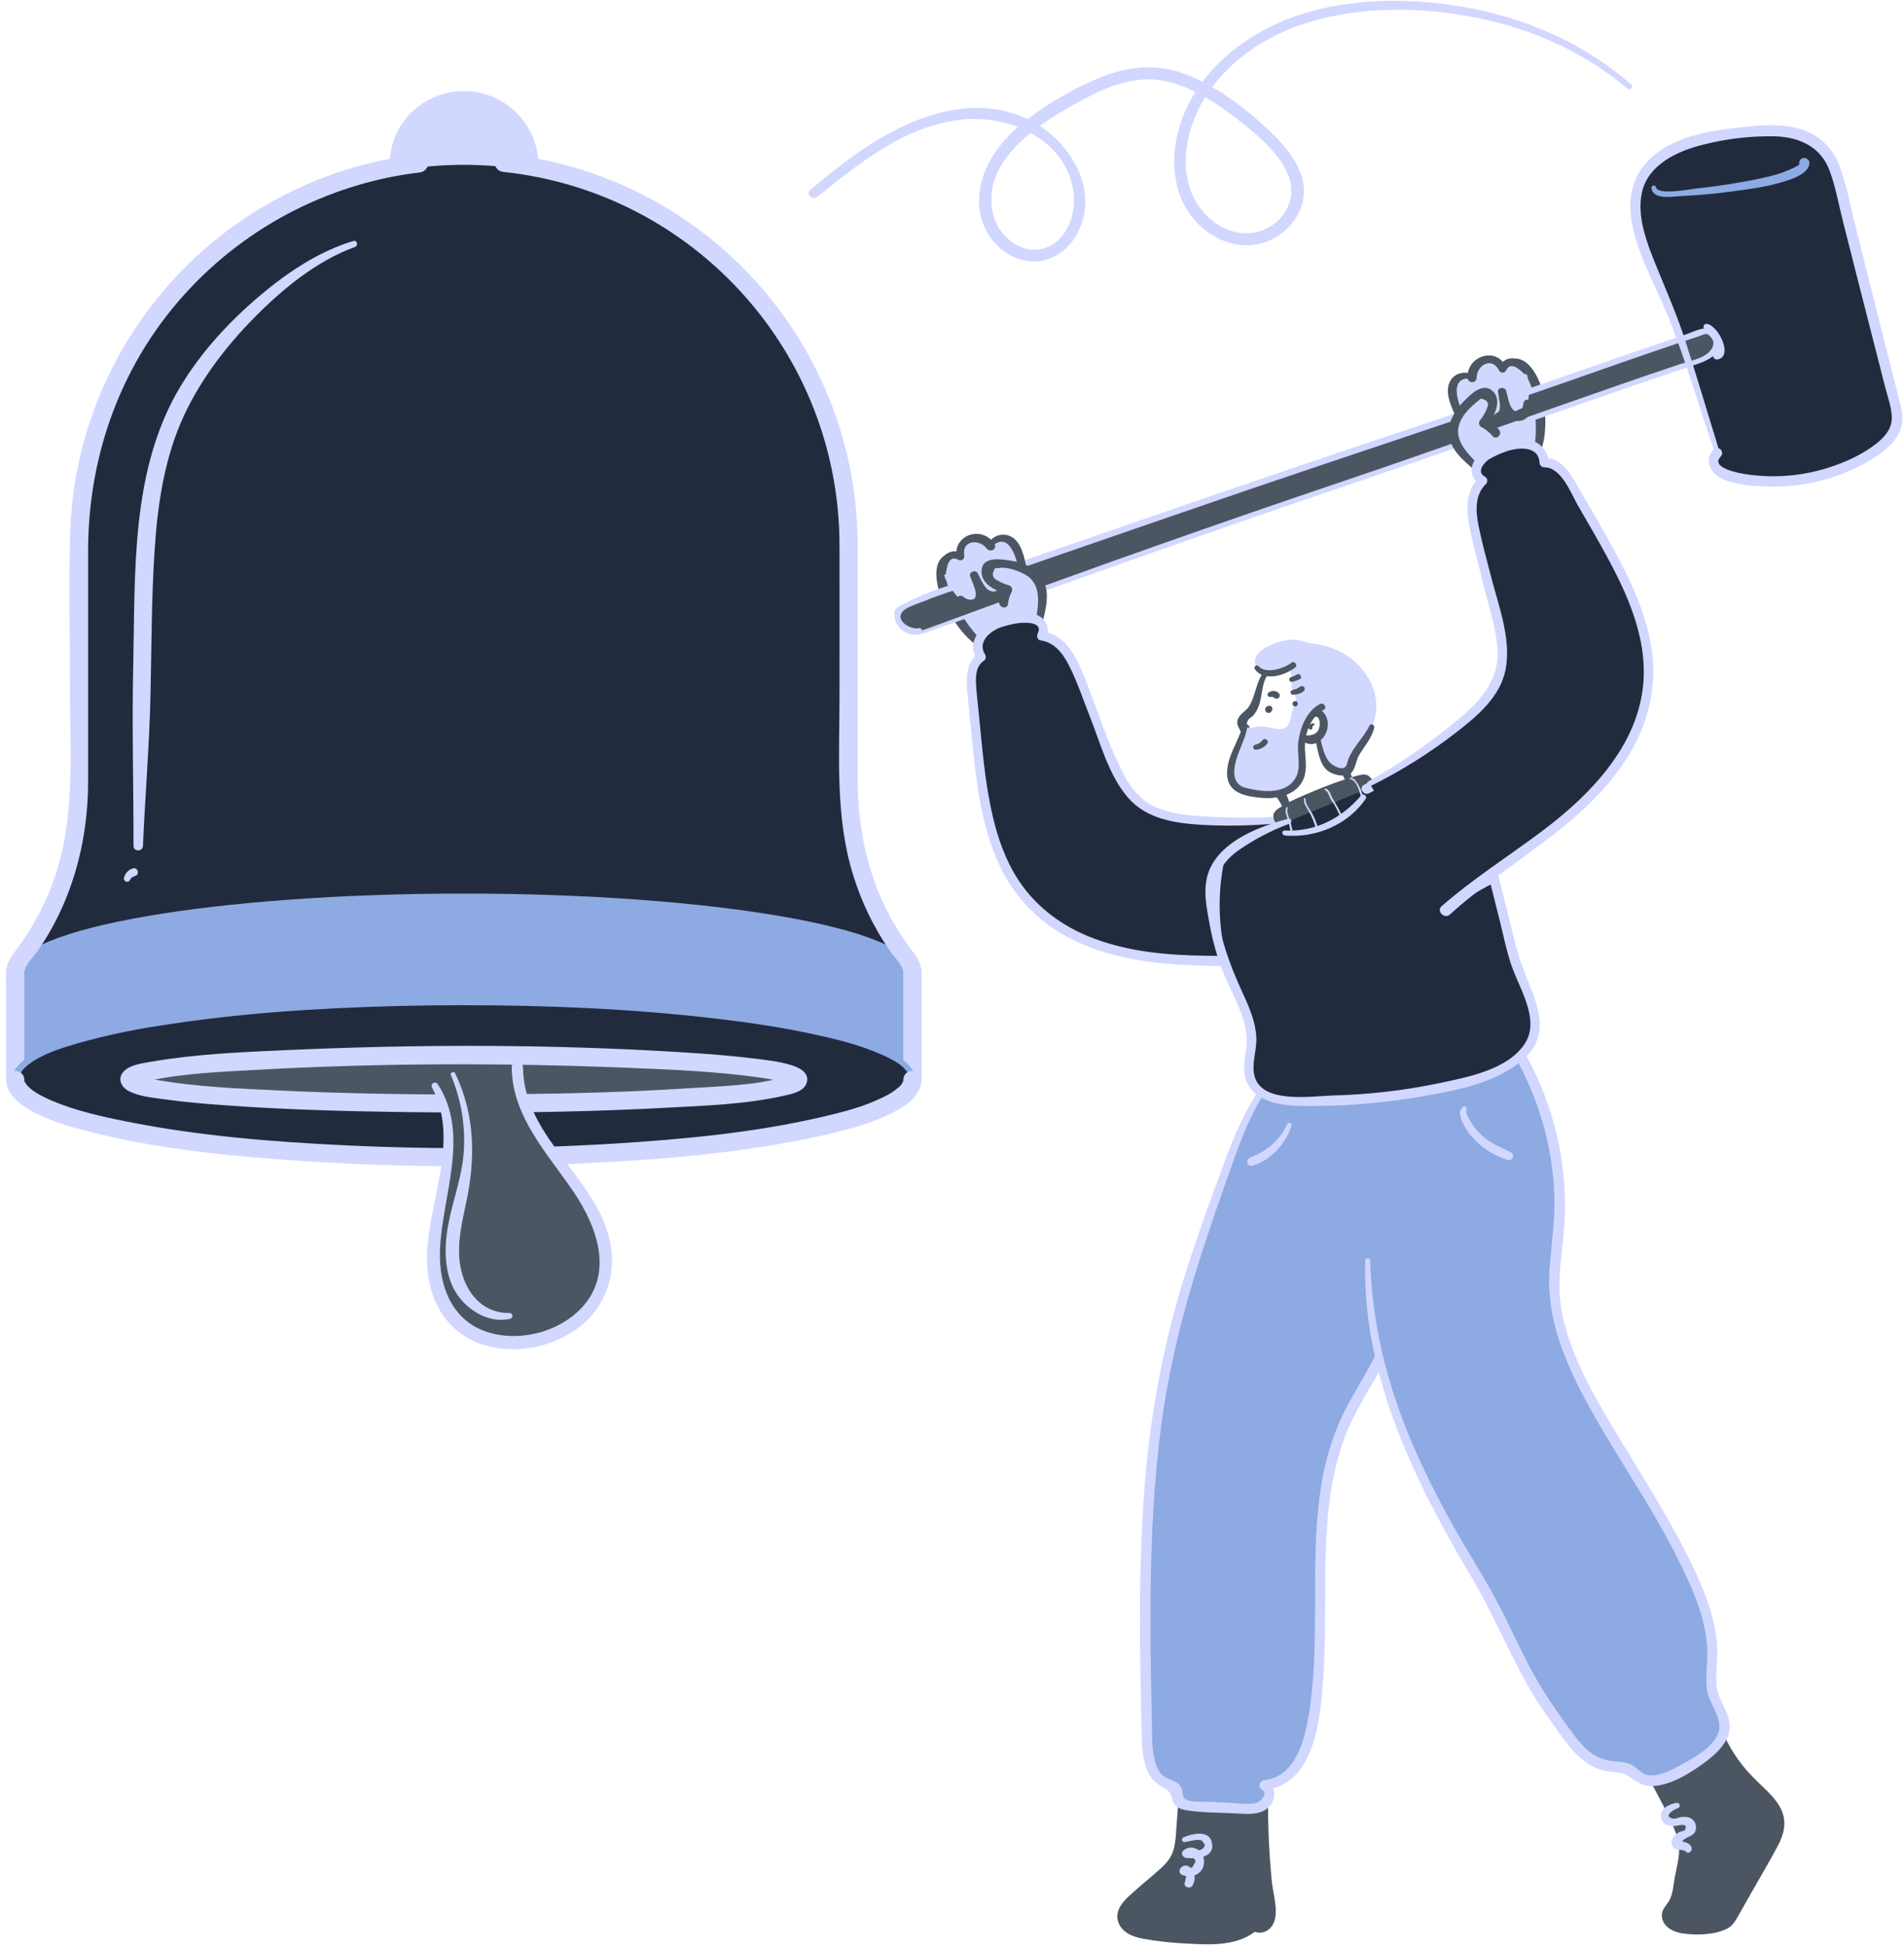 <svg width="231" height="236" viewBox="0 0 231 236" fill="none" xmlns="http://www.w3.org/2000/svg">
<g clip-path="url(#clip0_26_1285)">
<g clip-path="url(#clip1_26_1285)">
<g clip-path="url(#clip2_26_1285)">
<path d="M208.198 54.411C206.501 49.24 204.869 44.039 203.116 38.895C201.57 34.361 196.448 26.345 199.204 21.514C201.179 18.039 205.728 16.859 209.403 16.354C214.989 15.589 221.22 14.844 222.919 21.541C225.219 30.587 227.488 39.668 229.817 48.731C230.029 49.563 230.247 50.423 230.123 51.272C229.893 52.892 228.515 54.09 227.137 54.977C224.653 56.548 221.884 57.613 218.987 58.113C216.091 58.613 213.125 58.537 210.258 57.889C209.539 57.723 208.788 57.496 208.302 56.945C207.815 56.395 207.734 55.421 208.324 54.969" fill="#222B3D"/>
<path d="M208.292 54.388C206.924 50.12 205.593 45.841 204.193 41.583C203.178 38.479 201.881 35.56 200.629 32.552C199.443 29.704 198.088 26.306 198.799 23.167C199.602 19.641 203.323 17.909 206.514 17.124C209.418 16.381 212.409 16.038 215.405 16.104C218.529 16.218 221.265 17.492 222.401 20.577C223.142 22.577 223.52 24.763 224.043 26.83L225.732 33.498C226.859 37.954 227.991 42.408 229.128 46.861C229.442 48.076 229.908 49.352 229.948 50.617C229.992 52.099 229.056 53.247 227.95 54.121C226.192 55.509 224.038 56.492 221.914 57.164C219.718 57.859 217.428 58.212 215.125 58.211C213.985 58.208 212.846 58.117 211.72 57.939C210.695 57.779 206.645 56.983 208.472 55.102C208.655 54.914 208.369 54.628 208.186 54.815C207.173 55.847 207.959 57.195 209.095 57.715C210.799 58.497 213.073 58.603 214.92 58.623C219.28 58.682 223.564 57.469 227.246 55.133C228.647 54.23 230.096 53.005 230.338 51.254C230.484 50.217 230.155 49.172 229.904 48.179L228.861 44.129C227.505 38.803 226.158 33.475 224.821 28.144C224.191 25.654 223.72 23.046 222.875 20.621C222.454 19.301 221.658 18.132 220.586 17.255C218.146 15.351 214.723 15.526 211.821 15.828C208.445 16.188 204.825 16.643 201.893 18.49C199.021 20.3 197.836 23.128 198.312 26.444C198.898 30.534 201.061 34.177 202.575 37.96C204.721 43.32 206.279 48.965 208.104 54.437C208.144 54.556 208.329 54.508 208.292 54.388ZM186.018 55.95C187.107 53.885 186.964 51.413 186.734 49.091C186.68 48.219 186.521 47.357 186.263 46.523C185.998 45.683 185.457 44.958 184.727 44.466C184.538 44.335 184.325 44.245 184.1 44.2C183.874 44.155 183.642 44.157 183.418 44.206C182.642 44.434 182.294 45.394 181.546 45.688C181.121 45.861 180.644 45.792 180.187 45.804C179.303 45.829 178.357 46.256 178.027 47.076C177.912 47.404 177.858 47.751 177.866 48.099C177.841 50.363 178.599 52.565 180.012 54.334" fill="#D1D7FF"/>
<path d="M186.302 56.115C187.804 53.621 187.616 50.408 187.147 47.632C186.846 45.829 185.063 42.377 182.719 43.886C182.284 44.167 182.032 44.656 181.615 44.94C180.995 45.365 180.217 45.145 179.528 45.288C178.491 45.503 177.59 46.195 177.34 47.264C176.752 49.776 178.081 52.83 179.649 54.72C180.017 55.164 180.798 54.572 180.457 54.095C179.197 52.339 178.395 50.312 178.481 48.118C178.54 46.565 179.669 46.501 180.882 46.434C181.523 46.413 182.133 46.148 182.586 45.694C182.833 45.446 183.114 44.977 183.452 44.849C184.342 44.52 185.105 45.506 185.448 46.14C185.999 47.158 186.078 48.378 186.189 49.506C186.409 51.65 186.485 53.818 185.695 55.866C185.559 56.219 186.107 56.424 186.292 56.113L186.302 56.115Z" fill="#4B5662"/>
<path d="M120.028 78.819C117.942 77.774 116.62 75.679 115.457 73.657C114.993 72.918 114.619 72.126 114.346 71.297C114.071 70.46 114.089 69.553 114.398 68.728C114.554 68.291 114.885 67.938 115.312 67.755C116.075 67.491 116.917 68.069 117.702 67.879C118.147 67.772 118.495 67.439 118.875 67.184C119.616 66.691 120.624 66.488 121.372 66.962C121.657 67.163 121.903 67.414 122.098 67.703C123.436 69.529 124.101 71.762 123.98 74.023" fill="#D1D7FF"/>
<path d="M120.198 78.538C118.507 77.421 117.361 75.772 116.358 74.043C115.395 72.386 113.098 67.945 116.864 68.476C118.781 68.746 120.25 66.081 121.804 68.331C122.981 70.032 123.47 71.969 123.468 74.011C123.468 74.681 124.456 74.665 124.498 74.011C124.668 71.578 123.93 68.459 122.078 66.733C121.302 66.012 120.211 65.935 119.255 66.306C118.497 66.6 117.946 67.294 117.101 67.266C116.548 67.252 116.044 67.019 115.484 67.096C112.614 67.518 113.654 71.541 114.518 73.186C115.753 75.53 117.346 78.006 119.865 79.093C119.939 79.127 120.024 79.133 120.102 79.109C120.18 79.084 120.246 79.031 120.287 78.96C120.328 78.889 120.341 78.806 120.324 78.726C120.306 78.646 120.26 78.575 120.193 78.528L120.198 78.538Z" fill="#4B5662"/>
<path d="M111.962 76.667C126.982 71.323 142.449 65.643 157.556 60.543L165.886 57.74C175.858 54.377 195.521 47.232 205.525 43.97C206.466 43.664 207.486 43.298 207.995 42.454C208.504 41.609 208.072 40.191 207.084 40.191C206.865 40.203 206.649 40.25 206.444 40.33C198.119 43.046 180.108 49.527 171.783 52.236C154.358 57.916 137.105 64.013 119.764 69.938C116.089 71.192 112.239 72.123 108.91 74.136C108.517 75.549 110.122 77.07 111.513 76.606" fill="#4B5662"/>
<path d="M112.014 76.858C128.622 71.076 145.142 65.061 161.809 59.442C173.977 55.34 186.046 50.964 198.184 46.781C200.71 45.911 203.249 45.077 205.78 44.22C206.842 43.859 208.156 43.353 208.497 42.16C208.721 41.372 208.452 40.347 207.677 39.965C206.778 39.522 205.397 40.288 204.528 40.579C203.323 40.979 202.118 41.389 200.915 41.799C198.017 42.787 195.123 43.789 192.232 44.805C178.975 49.425 165.624 53.789 152.328 58.333C143.892 61.208 135.471 64.134 127.042 67.036C122.95 68.444 118.838 69.782 114.738 71.166C112.996 71.724 111.303 72.424 109.676 73.26C109.118 73.553 108.609 73.672 108.51 74.317C108.45 74.876 108.601 75.437 108.935 75.89C109.22 76.323 109.633 76.658 110.116 76.847C110.599 77.036 111.128 77.071 111.632 76.947C112.103 76.836 111.903 76.109 111.432 76.218C110.533 76.428 108.574 75.336 109.49 74.22C109.984 73.623 111.449 73.22 112.153 72.926C113.933 72.186 115.78 71.612 117.62 71.027C121.386 69.829 125.116 68.498 128.852 67.209C136.592 64.542 144.324 61.859 152.066 59.217C164.39 55.019 176.762 50.979 189.056 46.682C194.23 44.872 199.396 43.049 204.592 41.308C205.101 41.14 205.607 40.962 206.118 40.802C206.365 40.725 206.859 40.468 207.106 40.537C207.395 40.621 207.81 41.165 207.862 41.439C207.91 41.816 207.796 42.197 207.548 42.486C206.756 43.533 204.931 43.812 203.73 44.215C201.296 45.028 198.867 45.856 196.443 46.701C185.376 50.539 174.364 54.535 163.268 58.281C147.938 63.456 132.68 68.843 117.499 74.441L111.913 76.48C111.678 76.564 111.777 76.942 112.019 76.858H112.014Z" fill="#D1D7FF"/>
<path d="M120.322 65.89C120.6 65.583 120.977 65.385 121.387 65.331C121.798 65.276 122.214 65.369 122.562 65.592C123.118 65.972 123.395 66.639 123.602 67.279C123.755 67.753 123.888 68.232 124.002 68.716C124.105 69.072 124.138 69.444 124.098 69.813C124.055 70.187 123.82 70.513 123.479 70.672C122.901 70.899 122.296 70.425 121.893 69.953C121.505 69.5 121.158 69.013 120.856 68.499C121.293 69.161 121.745 69.867 121.77 70.659C121.794 71.452 121.204 72.322 120.411 72.282C119.762 72.25 119.293 71.662 118.942 71.112C118.672 70.687 118.42 70.252 118.186 69.808C118.408 70.514 118.821 71.166 118.907 71.902C118.994 72.638 118.571 73.524 117.833 73.566C117.307 73.596 116.865 73.201 116.512 72.811C116.031 72.28 115.591 71.713 115.198 71.114C114.844 70.615 114.592 70.051 114.457 69.454C114.392 69.155 114.397 68.845 114.47 68.548C114.544 68.251 114.685 67.975 114.882 67.741C115.302 67.294 116.057 67.158 116.541 67.528C116.435 67.07 116.502 66.589 116.731 66.179C116.959 65.768 117.331 65.457 117.776 65.305C118.23 65.178 118.712 65.205 119.149 65.381C119.586 65.557 119.952 65.873 120.191 66.279" fill="#D1D7FF"/>
<path d="M114.766 69.54C114.87 68.919 115.035 67.237 116.295 67.938C116.377 67.977 116.469 67.993 116.559 67.984C116.65 67.974 116.736 67.94 116.808 67.884C116.88 67.829 116.935 67.754 116.968 67.669C117 67.584 117.008 67.491 116.991 67.402C116.648 65.508 118.831 65.372 119.708 66.55C120.118 67.101 121.039 66.607 120.651 66C119.189 63.698 115.551 64.856 116.08 67.654L116.776 67.121C115.196 66.256 113.445 67.889 114.139 69.541C114.245 69.788 114.709 69.901 114.768 69.541L114.766 69.54Z" fill="#4B5662"/>
<path d="M120.555 66.123C122.167 64.858 123.012 66.908 123.355 68.12C123.533 68.753 124.205 70.375 122.491 69.898C122.019 69.765 121.525 68.678 121.256 68.258L120.446 68.738C120.736 69.135 120.976 69.566 121.16 70.022C121.338 70.55 121.375 72.227 120.068 71.664C119.419 71.385 118.94 70.155 118.619 69.555C118.357 69.061 117.517 69.4 117.707 69.94C117.931 70.45 118.126 70.97 118.293 71.501C118.362 71.801 118.465 72.242 118.293 72.526C118.046 72.966 117.236 72.739 116.897 72.423C116.793 72.329 116.656 72.278 116.516 72.282C116.375 72.286 116.241 72.344 116.142 72.443C116.043 72.543 115.986 72.676 115.982 72.817C115.979 72.957 116.03 73.094 116.124 73.198C116.892 74.05 118.152 74.551 118.984 73.487C119.932 72.274 119.11 70.901 118.665 69.674L117.757 70.059C118.384 71.205 119.527 73.472 121.214 72.573C122.97 71.633 122.081 69.491 121.276 68.259C120.942 67.748 120.13 68.214 120.453 68.738C121.036 69.678 121.96 71.287 123.266 71.185C124.516 71.086 124.691 69.758 124.501 68.772C124.281 67.599 123.926 65.93 122.854 65.216C122.423 64.929 121.899 64.815 121.387 64.897C120.876 64.98 120.414 65.253 120.095 65.661C120.038 65.723 120.007 65.805 120.009 65.889C120.011 65.973 120.045 66.053 120.105 66.113C120.164 66.173 120.245 66.207 120.329 66.209C120.413 66.211 120.495 66.18 120.557 66.123H120.555Z" fill="#4B5662"/>
<path d="M125.879 76.393L126.259 74.17C126.447 73.076 126.625 71.908 126.188 70.888C125.793 69.967 124.936 69.302 124 68.939C123.049 68.614 122.054 68.438 121.049 68.416C120.626 68.391 120.142 68.391 119.851 68.7C119.559 69.009 119.584 69.535 119.777 69.935C120.224 70.846 121.278 71.261 122.246 71.572C121.827 72.324 121.659 73.191 121.769 74.046C121.878 74.9 122.259 75.697 122.854 76.319" fill="#D1D7FF"/>
<path d="M126.237 76.49C126.657 74.688 127.472 72.418 126.669 70.61C125.928 68.946 124.106 68.22 122.414 67.99C121.239 67.828 119.137 67.529 119.08 69.285C119.028 70.902 120.841 71.678 122.103 72.098L121.772 71.285C121.489 71.825 121.302 72.41 121.219 73.014C121.125 73.71 122.189 74.002 122.286 73.31C122.338 72.792 122.488 72.289 122.728 71.828C122.769 71.754 122.794 71.673 122.799 71.588C122.804 71.504 122.79 71.42 122.758 71.342C122.727 71.264 122.678 71.194 122.615 71.138C122.552 71.081 122.478 71.04 122.397 71.016C121.89 70.874 121.405 70.664 120.955 70.391C120.37 70.103 120.295 69.621 120.73 68.944H121.053C122.041 68.667 123.856 69.327 124.659 69.894C126.699 71.342 125.751 74.286 125.518 76.37C125.474 76.78 126.146 76.864 126.237 76.466V76.49Z" fill="#4B5662"/>
<path d="M158.932 99.098C154.445 99.713 149.907 99.864 145.389 99.548C142.904 99.373 140.291 99 138.335 97.456C136.431 95.955 135.463 93.591 134.572 91.334L130.954 82.189C130.079 79.966 128.771 77.415 126.402 77.186C126.896 76.489 126.343 75.456 125.558 75.131C124.772 74.805 123.881 74.973 123.049 75.146C121.848 75.393 120.579 75.669 119.66 76.472C118.742 77.275 118.295 78.786 119.055 79.747C117.791 80.487 117.776 82.27 117.919 83.727L118.5 89.635C119.196 96.7 120.125 104.307 124.943 109.518C129.141 114.072 135.587 115.882 141.768 116.381C147.949 116.88 154.193 116.279 160.354 116.983" fill="#222B3D"/>
<path d="M158.932 98.782C154.597 99.244 150.232 99.332 145.882 99.044C144.072 98.921 142.217 98.755 140.516 98.071C138.614 97.305 137.323 95.848 136.387 94.058C134.468 90.408 133.206 86.318 131.694 82.49C130.739 80.075 129.472 77.057 126.568 76.635L126.906 77.462C127.14 76.999 127.19 76.465 127.045 75.967C126.9 75.469 126.571 75.045 126.125 74.78C124.943 73.995 123.251 74.477 121.994 74.78C119.756 75.333 116.894 77.433 118.564 80.013L118.769 79.238C117.324 80.226 117.208 81.93 117.336 83.55C117.539 86.089 117.83 88.63 118.077 91.164C118.541 95.594 119.161 100.089 120.92 104.218C122.547 108.153 125.452 111.424 129.166 113.506C132.954 115.615 137.281 116.544 141.565 116.929C147.814 117.494 154.106 116.929 160.334 117.67C161.236 117.778 161.251 116.329 160.334 116.24C151.165 115.358 141.583 117.176 132.751 113.884C128.768 112.402 125.343 109.824 123.155 106.137C121.075 102.615 120.191 98.523 119.611 94.515C119.275 92.129 119.062 89.729 118.825 87.333C118.697 86.017 118.536 84.701 118.44 83.382C118.361 82.29 118.312 80.912 119.319 80.208C119.447 80.131 119.541 80.007 119.579 79.862C119.617 79.718 119.597 79.564 119.524 79.433C118.504 77.855 120.198 76.509 121.559 76.062C122.09 75.894 122.631 75.761 123.179 75.662C123.844 75.533 126.691 75.257 125.896 76.872C125.755 77.159 125.846 77.645 126.234 77.699C128.017 77.946 129.027 79.399 129.78 80.909C130.731 82.824 131.418 84.896 132.203 86.884C133.492 90.146 134.51 94.046 136.836 96.762C139.088 99.392 142.588 99.889 145.853 100.081C150.248 100.329 154.656 100.09 158.998 99.368C159.344 99.311 159.268 98.713 158.914 98.75L158.932 98.782ZM178.257 45.608C177.853 45.52 177.431 45.577 177.065 45.771C176.7 45.964 176.415 46.281 176.261 46.665C176.032 47.297 176.195 48.001 176.397 48.641C176.547 49.115 176.717 49.582 176.908 50.043C177.034 50.392 177.224 50.713 177.469 50.992C177.722 51.271 178.101 51.399 178.472 51.33C179.074 51.177 179.292 50.44 179.346 49.821C179.399 49.227 179.399 48.63 179.346 48.036C179.376 48.826 179.42 49.666 179.86 50.325C180.299 50.985 181.287 51.345 181.909 50.853C182.418 50.448 182.46 49.697 182.423 49.048C182.393 48.546 182.346 48.045 182.28 47.546C182.51 48.25 182.554 49.028 182.912 49.668C183.27 50.308 184.127 50.794 184.754 50.408C185.199 50.128 185.327 49.547 185.389 49.023C185.471 48.312 185.497 47.595 185.468 46.88C185.47 46.267 185.35 45.66 185.115 45.094C184.994 44.812 184.81 44.562 184.577 44.363C184.344 44.164 184.068 44.021 183.771 43.946C183.171 43.827 182.477 44.156 182.29 44.739C182.111 44.304 181.777 43.951 181.353 43.748C180.928 43.545 180.444 43.508 179.993 43.642C179.55 43.803 179.173 44.105 178.921 44.503C178.668 44.901 178.555 45.371 178.598 45.84" fill="#D1D7FF"/>
<path d="M185.423 45C185.023 43.315 182.684 42.838 181.884 44.505H182.702C181.536 41.984 177.911 43.214 178.054 45.844C178.093 46.543 179.136 46.55 179.148 45.844C179.175 44.248 181.057 43.234 181.884 44.982C181.926 45.053 181.986 45.111 182.058 45.152C182.13 45.192 182.211 45.214 182.293 45.214C182.375 45.214 182.456 45.192 182.528 45.152C182.6 45.111 182.66 45.053 182.702 44.982C183.262 43.797 184.302 44.77 184.877 45.328C184.929 45.376 184.995 45.406 185.065 45.414C185.135 45.422 185.206 45.407 185.267 45.372C185.328 45.336 185.376 45.282 185.404 45.218C185.432 45.153 185.439 45.081 185.423 45.012V45Z" fill="#4B5662"/>
<path d="M178.345 45.292C177.325 45.045 176.291 45.418 175.851 46.426C175.32 47.638 176.002 49.17 176.498 50.286C176.908 51.21 177.871 52.316 178.968 51.617C180.064 50.918 179.874 49.083 179.805 48.039C179.765 47.431 178.817 47.421 178.854 48.039C178.916 49.52 179.392 51.743 181.371 51.555C183.289 51.37 182.917 48.839 182.761 47.55L181.773 47.68C182.131 48.952 182.267 50.698 183.86 51.034C185.176 51.314 185.811 50.15 185.91 49.017C185.964 48.407 184.961 48.276 184.835 48.871C184.824 49.087 184.779 49.299 184.702 49.501L183.835 49.896C183.535 49.736 183.313 49.461 183.223 49.133C182.976 48.607 182.897 47.974 182.729 47.416C182.581 46.9 181.677 46.972 181.741 47.55C181.805 48.128 182.158 49.38 181.86 49.916L180.951 50.56C180.712 50.482 180.499 50.342 180.332 50.154C180.166 49.966 180.053 49.736 180.005 49.49C179.878 49.017 179.819 48.529 179.83 48.039H178.879C178.938 48.633 178.938 49.23 178.879 49.824C178.9 50.616 178.433 50.724 177.476 50.145C177.343 49.841 177.229 49.535 177.108 49.222C176.646 47.952 176.244 45.846 178.264 45.934C178.342 45.933 178.417 45.903 178.476 45.852C178.534 45.8 178.573 45.728 178.583 45.651C178.594 45.574 178.577 45.495 178.534 45.429C178.492 45.363 178.428 45.315 178.353 45.292H178.345Z" fill="#4B5662"/>
<path d="M179.844 57.382L178.234 55.794C177.444 55.014 176.619 54.169 176.382 53.078C176.167 52.09 176.48 51.058 177.029 50.218C177.612 49.401 178.319 48.678 179.123 48.077C179.454 47.807 179.847 47.529 180.264 47.61C180.681 47.692 180.965 48.134 181.037 48.563C181.205 49.566 180.59 50.517 179.982 51.332C180.761 51.699 181.402 52.307 181.81 53.065C182.218 53.823 182.372 54.693 182.249 55.545" fill="#D1D7FF"/>
<path d="M180.102 57.126C178.758 55.626 176.353 53.844 177.015 51.569C177.336 50.463 178.176 49.621 179.028 48.889C179.235 48.707 179.45 48.531 179.67 48.364C180.463 48.528 180.71 48.916 180.411 49.527C180.195 50.083 179.891 50.601 179.509 51.06C179.438 51.188 179.42 51.338 179.459 51.479C179.498 51.62 179.59 51.74 179.717 51.814C180.246 52.081 180.713 52.458 181.085 52.92C181.542 53.466 182.32 52.673 181.868 52.137C181.433 51.603 180.89 51.167 180.275 50.857L180.472 51.614C181.268 50.52 182.399 48.458 180.966 47.344C179.731 46.398 178.25 48.025 177.467 48.825C176.37 49.971 175.474 51.581 175.871 53.219C176.331 55.109 178.225 56.429 179.598 57.629C179.668 57.689 179.758 57.72 179.85 57.716C179.942 57.712 180.029 57.674 180.094 57.609C180.16 57.544 180.198 57.457 180.201 57.365C180.205 57.273 180.174 57.183 180.114 57.113L180.102 57.126ZM143.413 214.941C143.413 217.71 143.297 220.481 143.053 223.239C143.026 223.942 142.884 224.637 142.63 225.294C142.25 226.136 141.539 226.776 140.845 227.391L137.511 230.354C136.827 230.959 136.084 231.7 136.135 232.614C136.175 233.278 136.656 233.849 137.237 234.182C137.835 234.479 138.482 234.666 139.146 234.733C141.512 235.098 143.901 235.289 146.295 235.306C148.385 235.323 150.669 235.128 152.183 233.688C152.677 234.182 153.588 233.856 153.912 233.241C154.235 232.626 154.159 231.888 154.057 231.199C153.385 226.079 153.137 220.912 153.316 215.751" fill="#4B5662"/>
<path d="M143.085 214.94C143.048 216.978 142.946 219.014 142.778 221.045C142.689 222.116 142.68 223.312 142.398 224.356C142.116 225.401 141.524 226.055 140.768 226.744C139.486 227.91 138.113 228.982 136.851 230.167C135.997 230.97 135.253 232.022 135.683 233.237C136.113 234.452 137.397 234.993 138.6 235.213C140.353 235.531 142.126 235.732 143.907 235.813C146.856 235.978 150.232 236.176 152.597 234.099L151.891 234.19C152.748 234.805 153.901 234.437 154.415 233.533C155.23 232.123 154.455 229.829 154.304 228.313C153.892 224.139 153.753 219.942 153.889 215.75C153.914 215.009 152.77 215.009 152.746 215.75C152.648 218.652 152.68 221.556 152.844 224.455C152.923 225.823 153.032 227.19 153.17 228.555C153.245 229.276 153.328 229.997 153.417 230.718C153.449 230.985 153.862 234.175 152.479 233.188C152.367 233.124 152.238 233.099 152.111 233.115C151.983 233.132 151.865 233.189 151.773 233.279C149.592 235.193 146.11 234.793 143.43 234.613C141.81 234.504 140.099 234.41 138.521 234.015C137.565 233.768 136.377 233.128 136.881 231.945C137.16 231.293 137.908 230.767 138.419 230.306C140.23 228.678 142.961 226.991 143.418 224.426C143.964 221.368 143.808 218.037 143.754 214.945C143.756 214.9 143.75 214.854 143.734 214.812C143.718 214.769 143.694 214.73 143.663 214.697C143.632 214.664 143.594 214.638 143.553 214.62C143.511 214.602 143.466 214.593 143.421 214.593C143.375 214.593 143.33 214.602 143.288 214.62C143.247 214.638 143.209 214.664 143.178 214.697C143.147 214.73 143.123 214.769 143.107 214.812C143.091 214.854 143.085 214.9 143.087 214.945L143.085 214.94ZM200.063 215.277C201.393 217.273 202.554 219.377 203.533 221.567C203.886 222.276 204.131 223.033 204.262 223.814C204.375 224.716 204.207 225.625 204.042 226.516L203.449 229.692C203.394 230.162 203.244 230.617 203.01 231.028C202.783 231.374 202.432 231.646 202.298 232.038C202.118 232.572 202.419 233.177 202.879 233.505C203.358 233.804 203.907 233.975 204.472 233.999C205.87 234.139 207.281 234.029 208.64 233.673C208.98 233.603 209.301 233.462 209.581 233.258C209.826 233.031 210.026 232.762 210.174 232.463L214.837 224.252C215.363 223.323 215.903 222.338 215.891 221.273C215.869 219.48 214.343 218.132 213.046 216.892C210.952 214.892 209.137 212.521 208.184 209.787" fill="#4B5662"/>
<path d="M199.821 215.42C200.846 217.247 201.866 219.09 202.728 221.001C203.148 221.937 203.595 222.888 203.696 223.918C203.819 225.172 203.432 226.489 203.202 227.716C203.034 228.605 202.987 229.65 202.59 230.47C202.271 231.129 201.631 231.564 201.624 232.364C201.624 233.705 202.908 234.391 204.054 234.572C205.716 234.836 208.005 234.784 209.534 234.008C210.169 233.687 210.485 233.164 210.828 232.564C211.376 231.608 211.915 230.647 212.456 229.689C213.523 227.802 214.639 225.935 215.666 224.009C216.407 222.626 216.802 221.174 216.16 219.677C215.419 218.001 213.846 216.862 212.624 215.565C210.951 213.867 209.643 211.844 208.781 209.621C208.509 208.88 207.314 209.201 207.588 209.95C208.297 211.861 209.328 213.637 210.636 215.2C211.89 216.726 213.695 217.931 214.735 219.616C216.103 221.838 214.241 224.061 213.142 225.995L211.507 228.867C210.897 229.936 210.366 231.159 209.638 232.149C208.771 233.324 207.255 233.403 205.872 233.428C205.089 233.428 202.474 233.495 202.97 232.082C203.091 231.736 203.543 231.383 203.711 231.035C203.869 230.659 203.98 230.265 204.042 229.862C204.257 228.807 204.444 227.741 204.625 226.681C204.965 224.705 204.825 223.132 203.98 221.31C202.985 219.124 201.754 217.054 200.308 215.136C200.093 214.854 199.638 215.094 199.814 215.42H199.821Z" fill="#4B5662"/>
<path d="M153.607 131.631C151.234 134.906 149.844 138.769 148.485 142.574C146.137 149.136 143.793 155.715 142.175 162.494C138.417 178.299 138.772 194.772 139.148 211.022C139.197 213.143 139.58 215.751 141.578 216.455C142 216.605 142.519 216.702 142.716 217.094C142.892 217.445 142.716 217.88 142.837 218.258C143.025 218.895 143.842 219.048 144.507 219.087L150.575 219.446C151.523 219.5 152.55 219.532 153.326 218.974C154.101 218.416 154.267 217.023 153.415 216.603C155.111 216.465 156.608 215.321 157.536 213.886C158.465 212.452 158.907 210.772 159.223 209.098C161.54 196.824 158.072 183.414 163.397 172.113C164.533 169.708 166.032 167.493 167.247 165.127C169.188 161.346 170.373 157.224 171.302 153.08C173.243 144.422 174.085 135.299 171.821 126.724C171.722 126.347 171.122 125.983 171.08 126.371" fill="#8DAAE2"/>
<path d="M153.314 131.46C151.232 134.303 149.834 137.528 148.621 140.812C147.231 144.549 145.87 148.298 144.603 152.079C142.084 159.536 140.339 167.232 139.397 175.046C138.454 182.969 138.259 190.953 138.316 198.925C138.345 202.876 138.424 206.827 138.526 210.779C138.563 212.132 138.651 213.535 139.182 214.799C139.676 215.98 140.385 216.437 141.422 217.059C142 217.405 142.02 217.738 142.232 218.338C142.292 218.555 142.39 218.76 142.521 218.943C142.894 219.41 143.492 219.58 144.06 219.664C146.036 219.958 148.115 219.911 150.11 220.035C151.484 220.114 153.259 220.25 154.166 218.975C154.855 218.005 154.724 216.73 153.731 216.059L153.417 217.217C159.737 216.427 160.233 208.094 160.564 203.162C161.001 196.662 160.507 190.13 161.13 183.653C161.436 180.442 162.051 177.256 163.202 174.241C164.437 170.989 166.476 168.158 168.015 165.057C170.979 159.06 172.441 152.215 173.298 145.611C173.832 141.743 173.961 137.829 173.68 133.935C173.533 132.055 173.264 130.186 172.875 128.341C172.668 127.368 172.537 125.55 171.174 125.582C171.06 125.582 170.949 125.612 170.85 125.668C170.751 125.724 170.669 125.805 170.611 125.903L170.534 126.054C170.141 126.795 171.275 127.449 171.655 126.709L171.734 126.56L171.174 126.881C171.458 126.881 172.04 130.959 172.102 131.386C172.346 133.139 172.486 134.904 172.52 136.673C172.576 139.834 172.379 142.995 171.929 146.125C171.055 152.387 169.657 158.925 166.79 164.605C165.432 167.299 163.696 169.791 162.488 172.567C161.401 175.126 160.648 177.815 160.246 180.566C159.362 186.268 159.604 192.049 159.529 197.796C159.488 201.17 159.357 204.558 158.813 207.894C158.297 211.06 157.265 215.508 153.417 215.987C152.812 216.061 152.56 216.777 153.104 217.145C153.896 217.684 152.946 218.518 152.543 218.694C152.145 218.826 151.726 218.881 151.308 218.854C150.604 218.854 149.893 218.785 149.189 218.743L146.858 218.61C146.095 218.565 144.825 218.711 144.104 218.427C143.255 218.089 143.61 217.595 143.341 216.945C143.173 216.574 142.869 216.281 142.492 216.128C141.822 215.797 141.227 215.713 140.743 215.071C140.359 214.5 140.106 213.852 140.002 213.172C139.738 211.851 139.783 210.48 139.755 209.139C139.713 207.321 139.676 205.504 139.644 203.686C139.581 200.284 139.564 196.881 139.592 193.479C139.664 186.564 139.985 179.649 140.906 172.799C141.827 165.948 143.499 159.216 145.613 152.612C146.762 149.016 148.011 145.45 149.266 141.897C150.501 138.392 151.805 134.898 153.921 131.816C154.168 131.45 153.59 131.124 153.336 131.472L153.314 131.46Z" fill="#D1D7FF"/>
<path d="M166.047 130.908C166.499 138.25 165.988 145.642 165.943 152.961C165.896 160.393 167.749 167.74 170.542 174.588C173.011 180.661 176.222 186.395 179.617 192.003C182.796 197.274 184.804 203.322 188.528 208.253C190.671 211.096 192.356 214.254 195.912 214.398C196.487 214.422 197.092 214.398 197.604 214.659C198.063 214.906 198.379 215.336 198.801 215.633C200.053 216.504 201.765 215.879 203.148 215.257C205.393 214.232 209.505 211.743 209.243 209.286C209.119 208.12 208.331 207.142 207.949 206.033C207.398 204.433 207.721 202.684 207.754 200.993C207.847 196.133 205.499 191.608 203.308 187.272C200.409 181.574 194.072 172.479 191.474 166.638C190.192 163.761 188.933 160.805 188.636 157.669C188.36 154.754 188.93 151.835 189.15 148.919C189.51 143.744 188.786 138.55 187.025 133.67C185.264 128.791 182.504 124.332 178.921 120.58" fill="#8DAAE2"/>
<path d="M165.639 152.962C165.232 166.866 171.695 179.881 178.617 191.53C181.931 197.104 184.112 203.332 187.97 208.57C189.434 210.56 190.814 212.948 193.02 214.21C194.057 214.806 195.089 214.951 196.257 215.048C197.794 215.171 198.552 216.655 200.174 216.705C202.515 216.776 205.113 215.119 206.929 213.766C208.494 212.593 210.272 210.879 209.774 208.733C209.416 207.189 208.359 206.016 208.25 204.384C208.134 202.655 208.457 200.959 208.292 199.232C207.983 196.022 206.788 193.024 205.415 190.142C202.97 185.02 199.95 180.234 197.003 175.383C193.981 170.397 190.669 165.063 189.496 159.274C188.715 155.427 189.676 151.581 189.837 147.726C189.969 144.353 189.642 140.977 188.866 137.692C187.314 131.096 184.032 125.032 179.358 120.126C178.785 119.526 177.876 120.437 178.449 121.035C182.508 125.288 185.485 130.455 187.13 136.099C187.974 138.973 188.459 141.94 188.575 144.933C188.683 147.981 188.226 150.949 187.999 153.977C187.56 159.837 189.846 165.248 192.6 170.306C195.141 174.969 198.083 179.401 200.765 183.983C202.134 186.317 203.394 188.714 204.543 191.164C205.924 194.108 207.099 197.249 207.143 200.549C207.163 202.03 206.897 203.497 207.094 204.967C207.292 206.436 208.329 207.619 208.576 209.066C208.964 211.38 205.743 213.158 204.064 214.07C202.916 214.69 201.505 215.49 200.169 215.413C199.325 215.364 198.878 214.756 198.243 214.309C197.756 213.982 197.187 213.797 196.601 213.776C195.314 213.677 194.198 213.529 193.124 212.753C192.01 211.946 191.168 210.8 190.367 209.703C188.602 207.281 186.94 204.861 185.554 202.198C184.169 199.536 182.976 196.869 181.588 194.254C179.914 191.1 177.95 188.104 176.219 184.98C174.428 181.792 172.802 178.515 171.347 175.161C168.324 168.096 166.444 160.657 166.237 152.959C166.237 152.879 166.205 152.802 166.149 152.746C166.092 152.689 166.015 152.657 165.936 152.657C165.856 152.657 165.779 152.689 165.722 152.746C165.666 152.802 165.634 152.879 165.634 152.959L165.639 152.962ZM64.253 25.093V20.154C64.253 19.105 64.047 18.067 63.646 17.099C63.245 16.13 62.657 15.25 61.916 14.508C61.175 13.767 60.295 13.179 59.326 12.778C58.358 12.376 57.319 12.17 56.271 12.17C54.154 12.17 52.123 13.011 50.626 14.508C49.128 16.006 48.287 18.036 48.287 20.154V25.094C48.303 26.418 47.867 27.708 47.052 28.751C46.997 28.813 46.965 28.893 46.962 28.976V31.228H65.58V28.976C65.577 28.893 65.545 28.813 65.49 28.751C64.674 27.707 64.237 26.417 64.253 25.093Z" fill="#D1D7FF"/>
<path d="M64.633 25.094C64.633 23.118 64.816 21.041 64.561 19.073C64.346 17.409 63.634 15.848 62.519 14.595C61.403 13.342 59.936 12.453 58.308 12.046C56.681 11.639 54.968 11.732 53.394 12.313C51.82 12.893 50.457 13.935 49.484 15.302C47.813 17.638 47.934 20.261 47.934 22.98C47.934 24.523 48.077 26.14 47.378 27.573C47.028 28.294 46.618 28.63 46.608 29.42V31.228C46.609 31.325 46.648 31.418 46.717 31.486C46.785 31.555 46.878 31.594 46.975 31.596H65.591C65.688 31.595 65.781 31.555 65.85 31.487C65.918 31.418 65.958 31.325 65.959 31.228C65.959 30.527 66.061 29.746 65.959 29.052C65.899 28.655 65.697 28.43 65.478 28.084C64.928 27.183 64.636 26.149 64.633 25.094C64.618 24.622 63.893 24.619 63.893 25.094C63.898 25.785 64.006 26.472 64.213 27.131C64.44 27.813 65.023 28.411 65.216 29.052C65.409 29.695 65.216 30.584 65.216 31.228L65.584 30.86H46.963L47.331 31.228V30.102C47.331 29.235 47.375 29.05 47.825 28.289C48.407 27.223 48.696 26.023 48.665 24.809C48.679 22.876 48.442 20.801 48.768 18.883C49.07 17.081 50.009 15.448 51.414 14.281C52.82 13.115 54.598 12.492 56.424 12.527C58.25 12.561 60.003 13.251 61.363 14.47C62.723 15.69 63.6 17.357 63.833 19.169C64.08 21.105 63.9 23.145 63.9 25.096C63.908 25.187 63.951 25.272 64.019 25.334C64.087 25.396 64.176 25.43 64.267 25.43C64.359 25.429 64.448 25.395 64.515 25.333C64.583 25.27 64.625 25.185 64.633 25.094Z" fill="#D1D7FF"/>
<path d="M65.356 25.093C65.356 23.077 65.529 20.978 65.27 18.973C65.037 17.155 64.26 15.451 63.04 14.083C61.82 12.716 60.215 11.75 58.435 11.312C56.656 10.874 54.786 10.986 53.071 11.631C51.356 12.276 49.876 13.426 48.827 14.928C47.098 17.378 47.175 20.134 47.175 22.978C47.175 24.374 47.335 25.903 46.723 27.199C46.328 28.031 45.868 28.486 45.851 29.422C45.839 30.024 45.851 30.627 45.851 31.23C45.855 31.521 45.972 31.799 46.178 32.005C46.384 32.21 46.662 32.327 46.953 32.331H65.568C65.859 32.327 66.137 32.21 66.343 32.005C66.549 31.799 66.666 31.521 66.67 31.23C66.67 30.513 66.737 29.768 66.67 29.054C66.618 28.501 66.388 28.184 66.09 27.715C65.606 26.926 65.35 26.02 65.349 25.095C65.304 23.68 63.099 23.675 63.143 25.095C63.153 25.849 63.271 26.597 63.492 27.318C63.602 27.657 63.738 27.988 63.899 28.306C64.008 28.523 64.435 28.956 64.469 29.046C64.677 29.61 64.469 30.612 64.469 31.222L65.571 30.121H46.963L48.064 31.222V30.096C48.039 29.809 48.039 29.521 48.064 29.234C48.131 28.896 48.163 29.032 48.449 28.654C49.232 27.619 49.38 26.051 49.39 24.804C49.403 22.932 49.17 20.929 49.464 19.074C49.722 17.437 50.562 15.948 51.829 14.88C53.097 13.812 54.707 13.237 56.364 13.26C58.021 13.283 59.614 13.903 60.851 15.006C62.089 16.108 62.886 17.62 63.099 19.264C63.346 21.166 63.151 23.176 63.151 25.088C63.151 26.51 65.356 26.513 65.356 25.093Z" fill="#D1D7FF"/>
<path d="M102.953 95.242V66.32C102.953 40.537 82.053 19.645 56.278 19.645C30.495 19.645 9.603 40.547 9.603 66.32V95.242C9.603 102.971 7.215 110.607 2.374 116.631C2.056 116.993 1.873 117.454 1.855 117.935V131.11H110.715V117.935C110.698 117.454 110.515 116.993 110.197 116.631C105.339 110.607 102.953 102.971 102.953 95.241V95.242Z" fill="#222B3D"/>
<path d="M103.321 95.24V79.55C103.321 74.015 103.6 68.392 103.195 62.865C101.714 42.666 86.896 25.206 67.164 20.536C47.074 15.76 26.218 24.639 15.734 42.429C11.326 49.897 9.23 58.349 9.23 66.989V85.857C9.23 92.641 9.657 99.529 7.57 106.086C6.587 109.186 5.141 112.121 3.28 114.789C2.589 115.776 1.574 116.668 1.473 117.927C1.453 118.174 1.473 118.451 1.473 118.708V131.103C1.474 131.2 1.513 131.293 1.582 131.362C1.651 131.43 1.744 131.469 1.841 131.471H106.263C107.628 131.471 109.155 131.663 110.513 131.471C110.575 131.467 110.638 131.467 110.701 131.471C110.798 131.469 110.89 131.43 110.959 131.361C111.027 131.293 111.065 131.2 111.066 131.103V121.135C111.066 119.992 111.246 118.688 111.027 117.555C110.893 116.858 110.407 116.344 109.989 115.794C109.407 115.029 108.862 114.238 108.354 113.423C107.287 111.711 106.384 109.901 105.658 108.019C104.111 103.937 103.319 99.607 103.321 95.242C103.321 95.144 103.282 95.05 103.213 94.98C103.143 94.911 103.049 94.872 102.951 94.872C102.853 94.872 102.759 94.911 102.689 94.98C102.62 95.05 102.581 95.144 102.581 95.242C102.62 102.572 104.712 109.906 109.1 115.836C109.688 116.631 110.283 117.332 110.335 118.34C110.365 119.031 110.335 119.73 110.335 120.422V131.11L110.703 130.745H3.475C3.105 130.745 2.377 130.599 2.028 130.745C1.966 130.753 1.903 130.753 1.841 130.745L2.209 131.11V118.844C2.193 118.548 2.193 118.252 2.209 117.957C2.359 116.651 3.908 115.223 4.602 114.142C7.832 109.123 9.561 103.243 9.896 97.309C10.006 95.358 9.953 93.392 9.953 91.439V66.32C9.952 59.99 11.248 53.727 13.762 47.918C16.275 42.109 19.953 36.877 24.569 32.544C29.184 28.212 34.638 24.872 40.594 22.731C46.551 20.589 52.883 19.691 59.2 20.093C79.779 21.37 97.478 36.748 101.635 56.925C102.857 62.852 102.588 68.893 102.588 74.896V95.241C102.596 95.332 102.638 95.417 102.706 95.479C102.774 95.541 102.863 95.576 102.954 95.576C103.046 95.576 103.135 95.541 103.203 95.479C103.271 95.417 103.313 95.333 103.321 95.242V95.24Z" fill="#D1D7FF"/>
<path d="M56.27 108.418C26.21 108.418 1.84 112.616 1.84 117.815V130.993H110.701V117.815C110.701 112.626 86.33 108.418 56.27 108.418Z" fill="#8DAAE2"/>
<path d="M50.922 18.72C27.224 21.39 9.122 41.122 8.502 64.961C8.343 71.086 8.484 77.231 8.484 83.357C8.484 90.709 9.126 98.474 6.914 105.584C5.868 108.96 4.262 112.136 2.164 114.98C1.455 115.939 0.794 116.677 0.739 117.914C0.719 118.381 0.739 118.853 0.739 119.317V130.998C0.743 131.289 0.86 131.567 1.066 131.773C1.272 131.979 1.55 132.096 1.841 132.1H106.263C107.668 132.1 109.108 132.193 110.513 132.1H110.701C110.992 132.096 111.269 131.978 111.475 131.772C111.68 131.567 111.798 131.289 111.802 130.998V121.784C111.802 120.49 111.861 119.179 111.802 117.887C111.745 116.665 111.076 115.911 110.375 114.973C109.317 113.542 108.383 112.022 107.584 110.431C105.114 105.527 104.06 100.101 104.055 94.626V66.37C104.127 43.443 87.916 23.69 65.415 19.287C63.969 19.008 62.511 18.797 61.045 18.653C59.635 18.504 59.645 20.71 61.045 20.856C84.249 23.306 101.86 42.881 101.852 66.215C101.869 72.25 101.852 78.286 101.852 84.319C101.852 91.597 101.311 99.125 103.502 106.16C104.514 109.457 106.029 112.579 107.992 115.414C108.53 116.185 109.495 117.032 109.597 117.987C109.624 118.481 109.624 118.976 109.597 119.469V130.985L110.701 129.881H6.279C4.94 129.881 3.352 129.634 2.029 129.881C1.966 129.887 1.904 129.887 1.841 129.881L2.942 130.985V122.119C2.942 120.773 2.816 119.356 2.942 118.015C3.036 117.027 4.002 116.194 4.55 115.409C5.528 114.006 6.391 112.527 7.133 110.986C9.553 105.955 10.682 100.441 10.689 94.872V66.878C10.689 57.051 13.532 47.553 19.289 39.544C25.898 30.416 35.637 24.043 46.647 21.639C48.06 21.333 49.486 21.095 50.922 20.926C52.314 20.763 52.329 18.557 50.922 18.723V18.72Z" fill="#D1D7FF"/>
<path d="M0.74 117.814V130.992C0.744 131.283 0.861 131.56 1.066 131.766C1.272 131.971 1.549 132.089 1.84 132.093H106.263C107.668 132.093 109.108 132.187 110.513 132.093H110.701C110.992 132.088 111.269 131.971 111.475 131.766C111.68 131.56 111.798 131.283 111.802 130.992V117.814C111.802 116.397 109.597 116.394 109.597 117.814V130.992L110.701 129.888H6.279C4.94 129.888 3.352 129.641 2.029 129.888C1.966 129.894 1.904 129.894 1.841 129.888L2.942 130.992V117.814C2.942 116.397 0.74 116.394 0.74 117.814Z" fill="#D1D7FF"/>
<path d="M56.271 138.671C80.841 138.671 100.758 135.233 100.758 130.991C100.758 126.749 80.841 123.311 56.271 123.311C31.701 123.311 11.784 126.749 11.784 130.991C11.784 135.233 31.701 138.671 56.271 138.671Z" fill="#4B5662"/>
<path fill-rule="evenodd" clip-rule="evenodd" d="M1.84 130.991C1.84 125.79 26.21 121.592 56.27 121.592C86.33 121.592 110.701 125.805 110.701 130.991C110.701 136.177 86.331 140.376 56.271 140.376C26.211 140.376 1.84 136.192 1.84 130.991ZM15.703 130.991C15.703 132.596 33.864 133.898 56.271 133.898C78.675 133.898 96.839 132.596 96.839 130.991C96.839 129.386 78.677 128.084 56.271 128.084C33.864 128.084 15.703 129.386 15.703 130.991Z" fill="#222B3D"/>
<path d="M56.27 121.227C45.468 121.227 34.63 121.696 23.919 123.066C19.963 123.541 16.035 124.224 12.151 125.111C9.561 125.724 6.923 126.435 4.547 127.643C3.359 128.248 1.786 129.164 1.512 130.606C1.265 131.942 2.359 132.977 3.362 133.656C5.322 134.985 7.735 135.703 9.995 136.326C13.611 137.283 17.283 138.016 20.99 138.521C31.229 140.02 41.608 140.591 51.949 140.731C63.062 140.882 74.227 140.522 85.289 139.314C92.376 138.541 99.96 137.714 106.611 134.972C108.898 134.029 112.898 131.715 110.056 129.021C108.613 127.65 106.532 126.921 104.682 126.304C101.437 125.227 98.063 124.541 94.697 123.963C84.92 122.288 74.96 121.624 65.062 121.348C62.135 121.267 59.208 121.227 56.28 121.227C56.182 121.227 56.088 121.266 56.018 121.335C55.949 121.405 55.91 121.499 55.91 121.597C55.91 121.695 55.949 121.789 56.018 121.859C56.088 121.928 56.182 121.967 56.28 121.967C66.531 121.967 76.808 122.402 86.992 123.605C90.922 124.069 94.845 124.652 98.712 125.487C101.466 126.082 104.265 126.766 106.848 127.912C108.008 128.428 109.979 129.27 110.305 130.68C110.606 131.996 109.014 132.957 108.063 133.486C105.885 134.693 103.4 135.377 101 135.977C97.481 136.826 93.919 137.485 90.329 137.953C80.411 139.331 70.372 139.865 60.365 139.993C49.842 140.126 39.287 139.795 28.811 138.736C21.681 138.015 14.241 137.16 7.454 134.758C5.33 134.017 0.005 131.824 3.416 129.196C5.115 127.877 7.338 127.201 9.37 126.603C12.643 125.676 15.972 124.959 19.337 124.457C28.789 122.943 38.39 122.323 47.953 122.069C50.723 121.998 53.496 121.962 56.27 121.96C56.361 121.952 56.447 121.91 56.508 121.842C56.57 121.774 56.605 121.685 56.605 121.594C56.605 121.502 56.57 121.413 56.508 121.345C56.447 121.278 56.361 121.235 56.27 121.227Z" fill="#8DAAE2"/>
<path d="M56.27 133.531C48.756 133.531 41.238 133.402 33.73 133.037C28.809 132.79 23.808 132.59 18.943 131.755C18.54 131.686 16.226 131.466 16.066 130.935C16.113 131.108 16.211 130.905 16.401 130.841C16.886 130.669 17.381 130.528 17.883 130.419C22.262 129.473 26.873 129.31 31.33 129.061C46.281 128.223 61.326 128.216 76.277 128.814C81.661 129.033 87.094 129.263 92.436 130.026C93.693 130.175 94.934 130.444 96.14 130.831C96.33 130.895 96.429 131.098 96.476 130.925C96.416 131.138 95.678 131.286 95.51 131.335C91.687 132.444 87.417 132.511 83.473 132.765C76.502 133.217 69.51 133.405 62.521 133.481C60.439 133.506 58.355 133.517 56.271 133.516C56.173 133.516 56.078 133.555 56.009 133.624C55.94 133.694 55.901 133.788 55.901 133.886C55.901 133.985 55.94 134.079 56.009 134.148C56.078 134.218 56.173 134.257 56.271 134.257C64.406 134.257 72.545 134.111 80.668 133.671C85.41 133.424 90.346 133.274 94.992 132.227C95.582 132.093 96.967 131.898 97.167 131.167C97.367 130.436 96.379 130.125 95.866 129.962C94.335 129.468 92.683 129.312 91.097 129.122C88.45 128.806 85.79 128.604 83.127 128.436C66.967 127.411 50.66 127.421 34.477 128.162C29.209 128.409 23.857 128.611 18.641 129.517C17.933 129.641 13.638 130.582 16.016 131.762C17.199 132.35 18.706 132.471 19.99 132.654C22.398 132.992 24.823 133.202 27.248 133.38C34.657 133.923 42.1 134.121 49.531 134.215C51.774 134.241 54.014 134.255 56.254 134.257C56.339 134.243 56.417 134.2 56.474 134.135C56.531 134.07 56.564 133.987 56.566 133.901C56.568 133.814 56.539 133.73 56.486 133.662C56.432 133.595 56.355 133.548 56.27 133.531Z" fill="#D1D7FF"/>
<path d="M0.74 130.991C0.784 132.72 2.238 133.883 3.614 134.671C5.851 135.95 8.424 136.691 10.907 137.323C19.397 139.484 28.273 140.314 36.993 140.884C48.524 141.628 60.089 141.703 71.629 141.109C80.858 140.642 90.191 139.857 99.237 137.886C102.311 137.217 105.46 136.426 108.288 135.009C109.876 134.214 111.745 132.964 111.802 130.991C111.837 129.571 109.634 129.571 109.597 130.991C109.612 131.101 109.584 131.212 109.518 131.302C109.41 131.549 109.24 131.765 109.024 131.927C108.447 132.421 107.802 132.831 107.11 133.144C104.766 134.303 102.151 134.959 99.617 135.547C91.391 137.446 82.893 138.232 74.479 138.758C63.601 139.415 52.695 139.482 41.809 138.96C32.953 138.538 24.028 137.814 15.332 136.071C12.27 135.458 9.131 134.759 6.249 133.525C5.382 133.152 4.367 132.65 3.71 132.095C3.476 131.906 3.27 131.683 3.1 131.435C2.917 131.137 2.957 131.216 2.95 131.001C2.915 129.583 0.712 129.578 0.747 131.001L0.74 130.991Z" fill="#D1D7FF"/>
<path d="M56.27 132.797C48.756 132.797 41.238 132.666 33.73 132.303C28.875 132.071 23.936 131.874 19.138 131.049C18.492 130.949 17.853 130.812 17.224 130.639C17.024 130.582 16.829 130.506 16.629 130.441C16.68 130.459 16.572 130.323 16.584 130.419C16.606 130.604 16.804 130.755 16.804 130.99C16.804 131.224 16.606 131.372 16.584 131.558C16.584 131.654 16.584 131.558 16.683 131.513C16.915 131.442 17.646 131.222 18.078 131.13C22.395 130.197 26.937 130.044 31.33 129.797C46.281 128.962 61.326 128.952 76.277 129.562C81.594 129.777 86.965 129.999 92.24 130.748C93.46 130.918 94.667 131.174 95.85 131.513C95.937 131.54 95.97 131.693 95.93 131.543C95.853 131.403 95.791 131.255 95.745 131.101C95.703 130.797 95.92 130.661 95.95 130.419C95.95 130.33 95.95 130.436 95.85 130.464C95.885 130.451 95.456 130.597 95.308 130.639C91.546 131.733 87.346 131.792 83.466 132.044C76.494 132.496 69.503 132.681 62.514 132.76C60.431 132.782 58.348 132.793 56.264 132.795C54.846 132.795 54.844 134.998 56.264 134.998C64.398 134.998 72.538 134.852 80.66 134.412C85.469 134.153 90.47 134.002 95.187 132.931C96.123 132.721 97.557 132.437 97.876 131.36C98.234 130.155 96.989 129.545 96.061 129.251C94.471 128.757 92.747 128.584 91.097 128.387C88.45 128.068 85.79 127.868 83.127 127.698C66.967 126.675 50.66 126.685 34.477 127.423C29.142 127.67 23.719 127.89 18.447 128.806C17.389 128.992 15.885 129.152 15.067 129.94C14.174 130.797 14.675 131.916 15.646 132.395C16.881 133.027 18.439 133.168 19.795 133.36C22.265 133.709 24.756 133.931 27.248 134.101C34.657 134.645 42.1 134.842 49.531 134.936C51.773 134.964 54.014 134.977 56.253 134.976C57.688 135 57.69 132.797 56.27 132.797ZM42.866 29.24C38.646 30.519 34.909 33.03 31.563 35.846C27.787 39.024 24.339 42.776 21.81 47.03C15.836 57.082 16.42 69.425 16.165 80.708C15.999 88.021 16.207 95.313 16.197 102.626C16.197 103.367 17.313 103.367 17.345 102.626C17.607 96.452 18.135 90.298 18.264 84.104C18.387 78.332 18.38 72.539 18.758 66.774C19.116 61.171 19.966 55.414 22.383 50.283C24.428 45.941 27.433 42.014 30.78 38.609C34.237 35.102 38.381 31.662 43.064 29.965C43.511 29.802 43.333 29.099 42.864 29.242L42.866 29.24ZM15.735 106.803C15.795 106.682 15.879 106.574 15.982 106.486C16.099 106.391 16.237 106.324 16.384 106.289C16.982 106.138 16.725 105.19 16.137 105.365C15.869 105.44 15.626 105.586 15.434 105.786C15.241 105.987 15.105 106.236 15.041 106.506C14.94 106.914 15.535 107.205 15.742 106.803H15.735Z" fill="#D1D7FF"/>
<path d="M52.779 131.748C54.918 135.255 54.577 139.7 53.836 143.74C53.053 148.022 51.742 153.073 53.384 157.311C56.708 165.89 70.577 163.914 73.118 155.829C75.178 149.27 69.661 143.762 66.27 138.835C64.356 136.057 62.741 132.881 62.776 129.508" fill="#4B5662"/>
<path d="M52.419 131.952C55.827 138.514 51.937 145.621 51.809 152.45C51.715 157.344 53.967 161.814 58.872 163.239C62.677 164.346 67.076 163.452 70.217 161.063C74.24 158.004 75.203 152.889 73.297 148.308C70.58 141.781 63.522 137.069 63.45 129.512C63.45 128.633 62.077 128.63 62.084 129.512C62.141 135.56 66.503 140.015 69.671 144.739C72.461 148.903 74.479 154.504 70.561 158.683C67.969 161.446 63.7 162.661 60.017 161.861C55.058 160.779 53.194 156.354 53.384 151.607C53.646 145.075 57.061 137.634 53.117 131.554C53.063 131.461 52.974 131.394 52.87 131.367C52.767 131.34 52.657 131.355 52.564 131.409C52.471 131.463 52.404 131.552 52.377 131.655C52.35 131.759 52.365 131.869 52.419 131.962V131.952Z" fill="#D1D7FF"/>
<path d="M54.7 130.442C55.996 133.496 56.523 136.82 56.236 140.125C55.935 143.415 54.596 146.524 54.194 149.808C53.872 152.446 54.084 155.429 55.836 157.563C57.281 159.319 59.622 160.563 61.926 160.003C62.005 159.977 62.073 159.924 62.117 159.854C62.161 159.783 62.179 159.7 62.168 159.617C62.157 159.534 62.117 159.458 62.056 159.402C61.994 159.346 61.915 159.313 61.832 159.309C58.945 159.368 56.957 157.407 56.125 154.755C55.223 151.878 55.922 148.85 56.54 145.998C57.71 140.592 57.653 135.277 55.218 130.219C55.078 129.928 54.564 130.138 54.69 130.442H54.7Z" fill="#D1D7FF"/>
<path d="M164.755 96.13C164.442 95.449 164.167 94.75 163.933 94.038C163.74 93.438 163.616 92.786 163.29 92.243C163.231 92.136 163.135 92.055 163.02 92.014C162.905 91.974 162.779 91.978 162.666 92.025C162.554 92.073 162.463 92.16 162.41 92.27C162.358 92.38 162.349 92.506 162.384 92.623C162.595 93.313 162.863 93.986 163.184 94.633C163.447 95.308 163.83 95.931 164.313 96.471C164.56 96.718 164.878 96.404 164.755 96.13ZM153.471 81.334C152.385 82.606 152.39 84.224 151.597 85.619C151.224 86.273 150.404 86.584 150.165 87.318C149.9 88.128 150.626 88.476 150.579 89.212C150.481 90.812 149.513 92.812 150.523 94.324C151.231 95.379 153.049 95.794 154.227 95.714C154.383 95.705 154.53 95.637 154.637 95.523C154.744 95.409 154.804 95.259 154.804 95.103C154.804 94.947 154.744 94.796 154.637 94.683C154.53 94.569 154.383 94.501 154.227 94.492C153.582 94.412 152.896 94.425 152.278 94.21C151.291 93.862 151.194 93.008 151.251 92.067C151.328 90.797 151.851 89.503 151.619 88.249C151.533 87.792 151.017 88.086 151.439 87.349C151.55 87.157 151.856 87.011 152.009 86.856C152.296 86.536 152.521 86.166 152.676 85.764C153.197 84.512 153.007 82.84 153.889 81.769C154.136 81.472 153.716 81.045 153.461 81.344L153.471 81.334Z" fill="#4B5662"/>
<path d="M158.11 83.148C157.725 82.842 157.415 82.451 157.205 82.007C156.994 81.562 156.889 81.074 156.897 80.582C156.102 80.865 155.279 81.059 154.442 81.162C154.137 81.219 153.824 81.219 153.519 81.162C153.356 81.138 153.203 81.07 153.076 80.964C152.949 80.859 152.854 80.721 152.8 80.565C152.747 80.409 152.737 80.242 152.772 80.081C152.807 79.92 152.886 79.772 153 79.652C153.222 79.394 153.495 79.185 153.8 79.037C155.257 78.239 157.05 77.802 158.574 78.464C158.688 78.518 158.806 78.564 158.927 78.602C159.116 78.633 159.309 78.642 159.5 78.629C160.134 78.655 160.757 78.803 161.335 79.066C162.947 79.728 164.424 80.795 165.373 82.264C166.321 83.734 166.691 85.601 166.168 87.263C165.605 89.048 164.111 90.416 163.518 92.202C163.439 92.437 163.355 92.696 163.13 92.807C162.945 92.868 162.745 92.861 162.565 92.787C162.225 92.704 161.903 92.557 161.616 92.355C160.974 91.861 160.792 90.989 160.653 90.195C160.621 90.057 160.611 89.914 160.624 89.772C160.655 89.622 160.706 89.477 160.774 89.34C160.983 88.842 161.075 88.303 161.041 87.764C161.007 87.225 160.849 86.701 160.579 86.233C160.387 85.902 160.14 85.608 159.932 85.285C159.735 84.923 159.512 84.575 159.265 84.245C159.139 84.081 158.975 83.95 158.786 83.864C158.598 83.777 158.391 83.739 158.184 83.751" fill="#D1D7FF"/>
<path d="M158.349 82.907C157.754 82.207 157.418 81.511 157.43 80.583C157.43 80.501 157.41 80.42 157.374 80.347C157.337 80.274 157.285 80.21 157.219 80.16C157.154 80.11 157.079 80.076 156.998 80.061C156.918 80.045 156.835 80.048 156.756 80.069C156.213 80.232 154.516 80.963 153.978 80.701C152.664 80.059 154.118 79.422 154.427 79.274C154.893 79.049 155.382 78.877 155.887 78.763C157.01 78.516 157.751 78.869 158.791 79.086C159.418 79.22 160.038 79.153 160.663 79.356C163.982 80.442 166.975 84.075 165.395 87.656C164.812 88.975 163.812 90.056 163.221 91.372C163.113 91.619 163.068 91.972 162.839 92.113C162.485 92.341 161.883 91.839 161.668 91.533C161.149 90.793 161.241 89.888 161.47 89.091C161.873 87.683 161.428 86.448 160.648 85.285C160.016 84.339 159.514 83.097 158.178 83.195C158.042 83.203 157.914 83.263 157.82 83.363C157.727 83.462 157.675 83.593 157.675 83.73C157.675 83.866 157.727 83.998 157.82 84.097C157.914 84.197 158.042 84.257 158.178 84.265C158.976 84.361 159.907 86.102 160.206 86.801C160.678 87.915 160.169 88.616 160.05 89.668C159.905 90.945 160.594 92.531 161.779 93.084C162.868 93.595 163.619 93.439 164.078 92.331C164.74 90.733 165.948 89.436 166.578 87.826C167.79 84.726 166.168 81.46 163.577 79.662C162.324 78.796 160.874 78.26 159.359 78.103C158.551 78.007 157.825 77.624 156.986 77.609C156.103 77.62 155.232 77.808 154.422 78.16C153.434 78.568 151.748 79.481 152.382 80.84C153.123 82.4 155.889 81.499 157.042 81.087L156.366 80.573C156.472 81.748 156.934 82.766 157.939 83.43C158.28 83.657 158.588 83.183 158.351 82.897L158.349 82.907Z" fill="#D1D7FF"/>
<path d="M153.805 86.213L153.749 86.169L153.702 86.107V86.122L153.669 86.045C153.67 86.051 153.67 86.057 153.669 86.062L153.83 85.667C153.775 85.698 153.729 85.744 153.697 85.798C153.679 85.832 153.664 85.866 153.652 85.902L153.689 85.815C153.682 85.833 153.672 85.85 153.66 85.865L153.719 85.791L153.684 85.823L153.763 85.763L153.731 85.781L153.823 85.741H153.805L154.245 85.919L154.284 86.01C154.283 86.005 154.283 85.999 154.284 85.993V86.097V86.08V86.183C154.31 86.079 154.296 85.969 154.245 85.875C154.211 85.816 154.162 85.767 154.102 85.734C154.058 85.704 154.006 85.687 153.953 85.684C153.901 85.672 153.847 85.672 153.795 85.684C153.693 85.714 153.606 85.779 153.548 85.867C153.52 85.914 153.502 85.967 153.496 86.021C153.489 86.076 153.494 86.131 153.509 86.183L153.534 86.25C153.562 86.327 153.614 86.393 153.681 86.44C153.748 86.487 153.827 86.512 153.909 86.512L154.013 86.497C154.077 86.48 154.136 86.446 154.183 86.398C154.258 86.332 154.313 86.247 154.341 86.151C154.368 86.079 154.375 86 154.36 85.924C154.344 85.848 154.308 85.778 154.255 85.721C154.212 85.678 154.158 85.647 154.099 85.631C154.038 85.616 153.975 85.616 153.914 85.631C153.849 85.651 153.79 85.685 153.741 85.731C153.699 85.774 153.668 85.827 153.652 85.885V85.959C153.649 85.997 153.658 86.035 153.677 86.067C153.7 86.123 153.74 86.171 153.791 86.203L153.805 86.213ZM158.823 87.46C159.053 87.225 159.532 86.763 159.88 87.047C160.127 87.255 160.142 87.83 160.095 88.122C159.959 88.962 159.354 89.24 158.584 89.223C158.011 89.208 157.989 89.963 158.458 90.156C160.021 90.776 161.295 88.956 161.078 87.568C160.974 86.902 160.601 86.166 159.863 86.064C159.189 85.971 158.668 86.578 158.349 87.094C158.316 87.157 158.306 87.231 158.321 87.3C158.336 87.37 158.376 87.433 158.432 87.476C158.489 87.52 158.559 87.542 158.631 87.539C158.702 87.537 158.77 87.508 158.823 87.46Z" fill="#4B5662"/>
<path d="M159.446 87.806C159.333 87.704 159.165 87.779 159.049 87.84C158.974 87.875 158.907 87.927 158.854 87.991C158.801 88.055 158.763 88.129 158.742 88.21C158.734 88.259 158.739 88.31 158.758 88.356C158.777 88.402 158.808 88.442 158.849 88.471C158.889 88.501 158.937 88.518 158.986 88.521C159.036 88.525 159.086 88.514 159.13 88.491C159.172 88.461 159.204 88.419 159.224 88.371C159.244 88.324 159.25 88.271 159.242 88.22C159.234 88.169 159.211 88.121 159.178 88.082C159.144 88.043 159.1 88.014 159.051 87.998C159.023 87.989 158.993 87.987 158.964 87.992C158.935 87.996 158.907 88.008 158.883 88.025C158.859 88.042 158.839 88.065 158.826 88.091C158.812 88.117 158.804 88.147 158.804 88.176C158.807 88.24 158.826 88.303 158.858 88.359L158.829 88.253L158.861 88.186L158.972 88.117H158.952H159.058L159.095 88.132L159.145 88.221C159.157 88.253 159.13 88.255 159.162 88.221C159.194 88.186 159.187 88.184 159.199 88.166C159.224 88.133 159.252 88.102 159.283 88.075C159.357 88.011 159.446 87.986 159.481 87.887C159.486 87.87 159.487 87.852 159.482 87.835C159.478 87.819 159.469 87.803 159.456 87.791L159.446 87.806ZM152.536 90.5C152.928 90.59 153.477 90.513 153.682 90.115C153.717 90.053 153.732 89.983 153.727 89.912C153.722 89.841 153.697 89.774 153.654 89.718C153.61 89.661 153.552 89.619 153.485 89.596C153.418 89.573 153.346 89.57 153.277 89.587C153.054 89.678 152.867 89.866 152.617 89.896C152.543 89.898 152.473 89.925 152.418 89.974C152.363 90.023 152.327 90.089 152.316 90.162C152.305 90.236 152.321 90.311 152.361 90.374C152.402 90.436 152.464 90.481 152.536 90.5ZM154.164 84.567C154.238 84.546 154.316 84.544 154.392 84.561C154.467 84.577 154.537 84.611 154.596 84.661C154.671 84.732 154.77 84.771 154.873 84.771C154.977 84.771 155.076 84.732 155.151 84.661C155.223 84.587 155.264 84.488 155.264 84.385C155.264 84.281 155.223 84.182 155.151 84.108C154.983 83.939 154.757 83.841 154.519 83.833C154.281 83.825 154.049 83.907 153.87 84.064C153.623 84.278 153.887 84.624 154.164 84.557V84.567ZM157.015 98.869C156.657 98.076 156.415 97.234 156.087 96.431C155.827 95.791 155.509 94.903 154.785 94.703C154.673 94.675 154.556 94.68 154.447 94.718C154.338 94.756 154.243 94.825 154.172 94.916C154.102 95.007 154.06 95.117 154.051 95.232C154.042 95.347 154.067 95.462 154.123 95.563C154.417 96.175 154.95 96.735 155.294 97.34C155.637 97.945 155.983 98.632 156.383 99.242C156.407 99.284 156.439 99.32 156.477 99.349C156.516 99.378 156.559 99.399 156.606 99.412C156.652 99.424 156.7 99.427 156.748 99.42C156.796 99.414 156.841 99.398 156.883 99.374C156.924 99.35 156.961 99.318 156.99 99.279C157.019 99.241 157.04 99.198 157.053 99.151C157.065 99.105 157.068 99.056 157.061 99.009C157.055 98.961 157.039 98.915 157.015 98.874V98.869Z" fill="#4B5662"/>
<path d="M151.417 88.808C152.257 88.456 153.195 88.41 154.065 88.68C154.385 88.806 154.715 88.904 155.053 88.971C155.362 89.006 155.675 88.956 155.957 88.825C156.239 88.695 156.48 88.489 156.653 88.231C157.093 87.556 156.999 86.653 157.369 85.936C157.49 85.747 157.592 85.547 157.675 85.339C157.905 84.561 157.073 83.803 157.181 82.998C157.182 82.958 157.193 82.918 157.21 82.882C157.228 82.846 157.254 82.814 157.285 82.788C157.377 82.728 157.498 82.775 157.596 82.822L159.915 83.946C160.202 84.084 160.525 84.266 160.58 84.583C160.661 85.035 160.157 85.343 159.77 85.591C158.747 86.245 158.1 87.376 157.794 88.554C157.488 89.732 157.495 90.96 157.53 92.172C157.549 92.898 157.577 93.654 157.283 94.316C156.905 95.173 156.048 95.741 155.132 95.968C154.212 96.152 153.265 96.162 152.341 95.998C151.795 95.95 151.261 95.809 150.763 95.58C150.517 95.461 150.3 95.288 150.129 95.075C149.958 94.861 149.837 94.612 149.775 94.345C149.734 94.015 149.755 93.68 149.837 93.358C150.084 92.024 150.551 90.873 150.899 89.562C150.985 89.238 151.069 88.66 151.393 88.782" fill="#D1D7FF"/>
<path d="M151.491 89.076C152.551 88.881 153.245 88.863 154.282 89.177C154.776 89.33 155.235 89.464 155.764 89.325C156.892 89.029 157.218 88.061 157.458 87.043C157.611 86.396 158.053 85.809 158.112 85.166C158.162 84.643 157.806 84.258 157.767 83.774C157.727 83.29 157.52 83.386 158.115 83.618C158.517 83.77 158.902 83.963 159.263 84.196C160.189 84.87 159.402 85.122 158.819 85.678C157.831 86.626 157.307 87.972 157.107 89.31C156.86 90.91 157.589 93.593 156.3 94.79C155.122 95.884 151.158 96.131 150.427 94.427C150.071 93.597 150.57 92.452 150.825 91.61C151.052 90.869 151.193 89.745 151.625 89.09L151.173 89.352L151.368 89.325C152.03 89.239 152.04 88.185 151.368 88.271C150.17 88.429 150.096 90.392 149.812 91.331C149.444 92.538 148.777 94.176 149.644 95.319C150.568 96.554 152.571 96.677 153.973 96.638C155.376 96.598 156.816 96.122 157.569 94.892C158.515 93.346 157.895 91.232 158.137 89.52C158.283 88.5 158.611 87.46 159.308 86.673C159.755 86.179 160.508 85.903 160.881 85.332C161.693 84.097 160.056 83.467 159.187 83.062C158.587 82.783 157.055 81.682 156.717 82.885C156.52 83.625 157.174 84.201 157.246 84.88C157.29 85.287 157.026 85.633 156.883 85.991C156.707 86.428 156.683 86.893 156.544 87.337C156.038 88.975 154.927 88.402 153.677 88.204C152.855 88.047 152.004 88.178 151.267 88.574C150.983 88.735 151.183 89.133 151.479 89.068L151.491 89.076Z" fill="#D1D7FF"/>
<path d="M150.767 88.152C150.184 90.056 148.925 91.682 148.873 93.748C148.816 96.203 151.041 96.621 153.037 96.803C154.966 96.979 157.391 96.467 158.171 94.447C158.621 93.282 158.356 92.037 158.319 90.832C158.265 89.066 158.944 87.026 160.579 86.14C161.053 85.892 160.633 85.176 160.157 85.418C158.554 86.236 157.774 88.202 157.529 89.898C157.381 90.913 157.593 91.901 157.561 92.916C157.512 94.494 156.573 95.522 155.04 95.855C153.953 96.102 152.817 95.949 151.738 95.729C151.029 95.586 150.377 95.452 149.997 94.795C149.616 94.138 149.73 93.2 149.913 92.455C150.259 91.032 151.056 89.755 151.311 88.3C151.331 88.228 151.321 88.151 151.284 88.086C151.247 88.02 151.186 87.973 151.114 87.953C151.042 87.933 150.965 87.943 150.9 87.98C150.835 88.016 150.787 88.078 150.767 88.15V88.152Z" fill="#4B5662"/>
<path d="M152.335 90.972C152.616 90.956 152.89 90.879 153.138 90.745C153.385 90.612 153.601 90.425 153.768 90.199C153.995 89.873 153.471 89.458 153.212 89.772C152.98 90.085 152.637 90.297 152.254 90.367C152.185 90.389 152.125 90.435 152.086 90.496C152.047 90.558 152.031 90.631 152.041 90.703C152.051 90.775 152.085 90.842 152.139 90.891C152.193 90.94 152.262 90.969 152.335 90.972ZM152.232 81.17C153.316 82.772 155.914 81.96 157.157 80.967C157.478 80.72 157.045 80.142 156.715 80.394C155.793 81.094 153.588 81.849 152.684 80.819C152.472 80.572 152.049 80.9 152.232 81.17ZM156.778 82.734C157.091 82.661 157.395 82.554 157.685 82.415C158.07 82.235 157.727 81.62 157.349 81.84C157.119 81.975 156.874 82.083 156.62 82.163C156.547 82.186 156.486 82.237 156.45 82.304C156.414 82.371 156.405 82.45 156.426 82.524C156.446 82.597 156.494 82.66 156.56 82.699C156.625 82.738 156.704 82.751 156.778 82.734ZM156.86 84.284C157.314 84.284 157.991 84.155 158.255 83.74C158.286 83.681 158.299 83.615 158.293 83.549C158.287 83.484 158.262 83.421 158.221 83.369C158.181 83.317 158.126 83.278 158.064 83.256C158.001 83.234 157.934 83.23 157.87 83.246C157.698 83.33 157.533 83.428 157.376 83.538C157.216 83.62 157.043 83.674 156.864 83.698C156.499 83.745 156.472 84.291 156.864 84.288L156.86 84.284ZM157.132 85.713C157.176 85.714 157.219 85.704 157.258 85.683C157.298 85.67 157.335 85.647 157.364 85.617C157.396 85.588 157.419 85.551 157.431 85.51C157.451 85.471 157.46 85.428 157.458 85.385V85.298C157.442 85.244 157.413 85.195 157.374 85.155L157.307 85.103C157.257 85.074 157.2 85.058 157.142 85.059C157.055 85.061 156.973 85.095 156.91 85.155C156.879 85.183 156.856 85.219 156.843 85.259C156.823 85.298 156.814 85.341 156.816 85.385V85.471C156.832 85.525 156.861 85.576 156.9 85.617L156.966 85.669C157.016 85.698 157.074 85.713 157.132 85.713ZM159.629 89.845C159.838 90.944 160.056 92.438 160.846 93.302C161.422 93.932 162.691 94.263 163.516 94.026C164.437 93.764 164.449 92.369 164.867 91.666C165.543 90.522 166.405 89.616 166.726 88.292C166.808 87.958 166.314 87.716 166.151 88.045C165.444 89.495 164.155 90.628 163.577 92.145C163.452 92.48 163.452 92.92 163.111 93.132C162.688 93.379 161.876 92.969 161.57 92.72C160.725 92.058 160.463 90.697 160.197 89.69C160.098 89.319 159.557 89.477 159.629 89.847V89.845ZM155.481 100.464L154.965 99.476C154.889 99.357 154.845 99.22 154.837 99.079C154.837 98.787 155.128 98.585 155.383 98.449C158.501 96.719 161.818 95.374 165.261 94.443C165.419 94.38 165.593 94.374 165.755 94.426C165.935 94.507 166.017 94.712 166.103 94.892C166.434 95.582 167.091 96.292 166.78 96.997C166.603 97.314 166.332 97.568 166.004 97.725C163.193 99.425 160.161 100.731 156.995 101.607C156.822 101.667 156.637 101.69 156.455 101.674C156.3 101.645 156.16 101.563 156.059 101.442C155.959 101.32 155.904 101.167 155.904 101.01" fill="#4B5662"/>
<path d="M155.744 100.312C155.497 99.722 155.25 99.225 155.798 98.712C156.139 98.395 156.767 98.195 157.181 97.988C158.077 97.543 158.988 97.128 159.913 96.741C160.807 96.372 161.713 96.034 162.629 95.726C163.123 95.558 163.617 95.4 164.111 95.252C164.407 95.162 165.146 94.797 165.398 94.888C165.65 94.98 166.01 95.56 166.089 95.822C166.484 97.096 165.719 97.343 164.995 97.753C164.084 98.267 163.152 98.744 162.202 99.181C161.708 99.403 156.621 101.638 156.423 100.865C156.248 100.178 155.226 100.47 155.369 101.156C155.616 102.334 156.604 102.278 157.559 101.996C159.175 101.509 160.756 100.915 162.293 100.218C163.706 99.583 165.487 98.892 166.657 97.857C167.68 96.953 167.277 96.029 166.704 94.987C166.032 93.77 165.585 93.839 164.289 94.222C162.684 94.697 161.108 95.263 159.567 95.916C158.07 96.548 156.374 97.2 155.04 98.138C153.976 98.892 154.67 99.709 155.223 100.608C155.433 100.946 155.892 100.65 155.744 100.302V100.312Z" fill="#4B5662"/>
<path d="M156.395 99.624C154.44 100.233 152.567 101.083 150.821 102.153C149.34 103.052 147.917 104.183 147.258 105.776C146.63 107.29 146.793 109.004 147.073 110.617C147.771 114.652 148.307 116.581 150.048 120.288C151.123 122.567 152.217 124.879 151.757 127.45C151.31 129.956 151.244 132.112 154.116 133.088C156.484 133.893 159.549 133.544 162.019 133.488C166.134 133.413 170.233 132.947 174.26 132.095C177.834 131.327 181.637 130.554 184.482 128.089C188.488 124.614 184.591 119.779 183.613 115.87C182.594 111.852 181.583 107.832 180.58 103.81C179.748 100.479 179.254 96.649 176.014 94.717C172.937 92.88 168.951 94.023 165.799 95.732" fill="#222B3D"/>
<path d="M156.317 99.334C152.86 100.24 148.167 101.996 146.7 105.626C145.903 107.614 146.325 109.805 146.7 111.837C147.021 113.713 147.508 115.557 148.155 117.347C148.94 119.434 150.079 121.382 150.78 123.496C151.212 124.716 151.353 126.019 151.193 127.302C151.046 128.085 150.964 128.879 150.946 129.675C151.042 133.464 154.897 134.167 158.016 134.19C162.721 134.247 167.421 133.885 172.061 133.108C176.143 132.402 180.729 131.626 184.13 129.095C185.458 128.107 186.493 126.872 186.745 125.19C186.992 123.476 186.449 121.758 185.834 120.182C185.093 118.305 184.352 116.52 183.858 114.559C183.239 112.085 182.624 109.61 182.013 107.133C181.438 104.824 180.944 102.48 180.299 100.188C179.791 98.383 179.047 96.58 177.679 95.249C174.256 91.927 169.248 93.226 165.499 95.212C164.817 95.572 165.422 96.607 166.102 96.244C169.458 94.461 174.093 93.137 177.076 96.326C179.299 98.706 179.662 102.552 180.42 105.587C180.944 107.673 181.467 109.76 181.989 111.847C182.465 113.754 182.841 115.722 183.53 117.567C184.537 120.254 186.836 123.896 184.955 126.687C182.845 129.818 178.077 130.675 174.661 131.414C170.37 132.309 166.006 132.813 161.624 132.92C159.051 133.007 152.941 133.975 152.176 130.451C151.847 128.939 152.489 127.418 152.422 125.902C152.339 124.027 151.6 122.286 150.822 120.607C149.116 116.927 147.733 113.07 147.424 108.987C147.239 106.518 148.182 104.673 150.158 103.243C152.115 101.87 154.24 100.753 156.48 99.919C156.551 99.893 156.609 99.841 156.643 99.774C156.678 99.706 156.686 99.629 156.666 99.556C156.645 99.483 156.599 99.421 156.535 99.38C156.471 99.34 156.394 99.326 156.32 99.339L156.317 99.334ZM143.704 223.507C144.275 223.441 145.312 223.063 145.841 223.339L146.181 223.848C146.158 223.957 146.112 224.059 146.047 224.149C145.982 224.239 145.899 224.314 145.804 224.37C145.708 224.426 145.602 224.462 145.492 224.475C145.382 224.488 145.27 224.478 145.164 224.446C144.758 224.463 144.351 224.44 143.949 224.377L144.322 225.278C145.045 225.49 145.218 225.802 144.845 226.209C144.722 226.652 144.404 226.766 143.892 226.552L144.082 227.273C143.813 227.676 143.912 227.965 143.742 228.39C143.524 228.933 144.389 229.266 144.67 228.782C144.87 228.464 144.964 228.09 144.937 227.715C144.911 227.34 144.765 226.983 144.522 226.696C144.095 226.231 143.534 226.219 143.171 226.742C143.102 226.863 143.083 227.007 143.118 227.142C143.154 227.277 143.241 227.393 143.361 227.464C144.579 227.987 146.098 227.357 146.078 225.878C146.078 224.562 144.64 223.613 143.569 224.532C143.188 224.856 143.529 225.396 143.942 225.431C145.332 225.555 147.532 225.367 146.992 223.423C146.594 221.998 144.537 222.51 143.546 222.944C143.49 222.979 143.447 223.03 143.423 223.091C143.398 223.152 143.394 223.219 143.411 223.282C143.428 223.345 143.465 223.402 143.517 223.442C143.568 223.483 143.632 223.506 143.697 223.507H143.704ZM203.399 218.736C202.483 218.907 201.33 219.43 201.54 220.566C201.705 221.478 202.636 221.646 203.417 221.525C203.592 221.5 204.898 221.095 204.424 222.041C204.375 222.134 203.891 222.211 203.757 222.288C203.34 222.498 202.898 222.861 202.809 223.35C202.779 223.51 202.789 223.676 202.84 223.831C202.891 223.986 202.98 224.125 203.1 224.236C203.473 224.574 204.229 224.32 204.516 224.651C204.864 225.056 205.412 224.54 205.212 224.113C205.161 223.995 205.087 223.887 204.994 223.798C204.901 223.708 204.791 223.638 204.671 223.592C204.276 223.431 203.794 223.508 204.476 223.078C205.056 222.712 205.676 222.673 205.76 221.843C205.789 221.558 205.721 221.271 205.566 221.03C205.411 220.789 205.179 220.607 204.908 220.514C204.525 220.414 204.123 220.414 203.74 220.514C203.538 220.551 203.226 220.7 203.026 220.663C201.621 220.393 203.142 219.512 203.572 219.381C203.652 219.355 203.719 219.299 203.759 219.225C203.799 219.151 203.809 219.064 203.787 218.983C203.765 218.902 203.712 218.832 203.64 218.788C203.567 218.745 203.481 218.731 203.399 218.749V218.736ZM156.161 136.387C155.245 138.408 153.692 139.642 151.669 140.462C151.089 140.709 151.296 141.613 151.936 141.43C154.203 140.786 155.954 138.785 156.687 136.61C156.791 136.303 156.297 136.089 156.161 136.387ZM177.493 134.298C176.483 135.039 177.854 137.029 178.4 137.718C179.585 139.157 181.173 140.208 182.959 140.739C183.487 140.889 183.848 140.094 183.339 139.832C182.181 139.235 180.99 138.8 179.983 137.938C179.505 137.529 179.081 137.061 178.721 136.545C178.496 136.224 177.753 135.115 177.923 134.728C178.034 134.481 177.777 134.088 177.493 134.298Z" fill="#D1D7FF"/>
<path d="M155.86 101.369C159.599 101.714 163.54 100.087 165.691 96.923C165.911 96.6 165.402 96.203 165.145 96.503C162.779 99.289 159.574 100.949 155.86 100.768C155.474 100.749 155.487 101.324 155.86 101.356V101.369Z" fill="#D1D7FF"/>
<path d="M166.176 95.076C170.184 92.967 173.963 90.448 177.452 87.561C179.371 85.973 181.28 84.151 181.974 81.757C182.648 79.428 182.06 76.941 181.48 74.595L179.097 65.045C178.519 62.736 178.094 59.894 179.889 58.328C179.087 58.044 178.929 56.888 179.378 56.168C179.828 55.446 180.65 55.063 181.428 54.718C182.549 54.224 183.735 53.715 184.955 53.826C186.175 53.937 187.424 54.913 187.355 56.138C188.81 56.002 189.862 57.446 190.593 58.713L193.556 63.858C197.103 70.007 200.772 76.734 199.886 83.778C199.11 89.931 194.929 95.138 190.193 99.148C185.456 103.159 180.028 106.293 175.427 110.451" fill="#222B3D"/>
<path d="M166.333 95.348C169.983 93.538 173.444 91.369 176.664 88.873C179.212 86.897 182.005 84.571 182.662 81.246C183.403 77.468 181.726 73.29 180.822 69.666C180.328 67.74 179.793 65.821 179.4 63.876C179.044 62.115 178.874 60.075 180.279 58.724C180.339 58.662 180.385 58.588 180.412 58.506C180.439 58.425 180.448 58.338 180.437 58.253C180.426 58.167 180.396 58.086 180.349 58.014C180.302 57.942 180.239 57.881 180.165 57.837C179.057 57.267 180.077 56.077 180.714 55.691C181.35 55.326 182.019 55.022 182.712 54.782C184.067 54.288 186.68 54.012 186.779 56.133C186.782 56.283 186.843 56.425 186.949 56.531C187.055 56.637 187.197 56.698 187.347 56.701C189.434 56.676 190.597 59.87 191.461 61.371C192.615 63.371 193.785 65.362 194.887 67.392C197.065 71.4 199.085 75.734 199.394 80.35C199.996 89.218 193.546 96.02 186.932 100.959C182.924 103.95 178.691 106.639 174.913 109.938C174.221 110.541 175.243 111.573 175.925 110.948C182.892 104.555 191.936 100.346 197.228 92.231C199.618 88.564 200.903 84.314 200.508 79.923C200.088 75.25 198.087 70.889 195.872 66.814C194.516 64.317 193.064 61.875 191.647 59.405C190.678 57.726 189.58 55.533 187.347 55.56L187.915 56.128C187.89 55.566 187.703 55.022 187.377 54.563C187.05 54.105 186.598 53.75 186.075 53.543C184.705 52.935 183.208 53.35 181.892 53.896C180.706 54.39 179.175 54.946 178.698 56.262C178.509 56.722 178.496 57.236 178.661 57.705C178.827 58.174 179.159 58.565 179.595 58.805L179.481 57.919C177.35 59.969 178.029 63.105 178.664 65.663C179.178 67.733 179.695 69.802 180.215 71.87C180.753 74.016 181.45 76.196 181.657 78.404C182.074 82.734 179.294 85.378 176.199 87.894C173.002 90.478 169.596 92.791 166.015 94.81C165.661 95.012 165.973 95.53 166.333 95.353V95.348ZM147.873 104.566C146.841 108.523 146.851 112.681 147.903 116.633C148.056 117.216 148.96 116.969 148.807 116.386C147.824 112.575 147.708 108.593 148.468 104.732C148.543 104.346 147.975 104.181 147.873 104.569V104.566Z" fill="#D1D7FF"/>
<path d="M178.153 108.986C179.141 108.166 180.249 107.647 181.363 107.047C181.768 106.83 181.492 106.143 181.047 106.306C179.773 106.738 178.669 107.645 177.738 108.59C177.474 108.86 177.866 109.232 178.148 108.998L178.153 108.986ZM208.477 54.335C207.166 50.052 205.879 45.76 204.514 41.493C203.526 38.379 202.242 35.457 201.009 32.437C199.883 29.678 198.515 26.307 199.221 23.28C200.007 19.916 203.59 18.303 206.63 17.552C209.493 16.82 212.442 16.48 215.397 16.542C218.319 16.649 220.892 17.804 221.969 20.689C222.71 22.684 223.09 24.887 223.614 26.942L225.305 33.61C226.433 38.065 227.569 42.518 228.713 46.968C229.017 48.146 229.484 49.388 229.521 50.613C229.56 51.969 228.696 52.991 227.688 53.789C225.977 55.145 223.866 56.103 221.796 56.752C218.58 57.774 215.171 58.044 211.834 57.54C211.135 57.43 207.406 56.8 208.764 55.39C209.31 54.824 208.453 53.962 207.9 54.525C206.697 55.745 207.512 57.425 208.887 58.071C210.651 58.899 213.004 59.015 214.923 59.034C219.357 59.096 223.714 57.865 227.461 55.493C228.983 54.505 230.533 53.164 230.761 51.253C230.892 50.171 230.575 49.104 230.311 48.064L229.279 44.009C227.929 38.679 226.585 33.349 225.248 28.019C224.621 25.529 224.15 22.921 223.307 20.496C222.852 19.067 221.985 17.805 220.816 16.866C218.299 14.927 214.822 15.056 211.829 15.384C208.371 15.75 204.667 16.212 201.674 18.101C198.681 19.99 197.401 22.966 197.888 26.428C198.471 30.572 200.678 34.238 202.239 38.053C204.427 43.399 206.018 49.035 207.919 54.488C208.04 54.834 208.586 54.693 208.477 54.335Z" fill="#D1D7FF"/>
<path d="M200.369 22.87C200.616 24.292 202.928 23.833 203.869 23.794C205.976 23.702 208.077 23.512 210.166 23.226C212.189 22.954 214.271 22.687 216.229 22.095C217.318 21.764 219.44 21.134 219.531 19.765C219.532 19.668 219.508 19.573 219.459 19.489C219.411 19.405 219.341 19.336 219.257 19.289L219.124 19.222C218.486 18.916 217.926 19.86 218.565 20.178L218.696 20.245L218.422 19.765C218.398 20.079 217.113 20.581 216.891 20.68C216.218 20.965 215.523 21.194 214.812 21.364C213.434 21.714 212.026 21.971 210.613 22.211C209.003 22.487 207.386 22.705 205.763 22.875C205.067 22.949 201.128 23.737 200.913 22.715C200.836 22.349 200.298 22.509 200.357 22.87H200.369Z" fill="#8DAAE2"/>
<path d="M206.83 39.867C207.571 40.191 208.334 42.107 207.868 42.831C207.67 43.137 207.927 43.661 208.32 43.614C210.364 43.367 208.527 39.512 207.085 39.294C206.764 39.245 206.472 39.722 206.838 39.88L206.83 39.867ZM156.047 97.995C155.857 98.489 156.047 98.822 156.203 99.301C156.392 99.932 156.535 100.576 156.63 101.228C156.657 101.391 156.907 101.324 156.877 101.161C156.792 100.663 156.686 100.168 156.561 99.679C156.415 99.153 156.035 98.583 156.225 98.037C156.265 97.926 156.089 97.881 156.047 97.99V97.995ZM158.201 96.916C158.139 97.501 158.48 97.903 158.764 98.397C159.148 99.06 159.445 99.768 159.648 100.506C159.662 100.533 159.684 100.554 159.712 100.566C159.74 100.578 159.771 100.581 159.8 100.573C159.829 100.564 159.854 100.546 159.871 100.521C159.889 100.497 159.897 100.467 159.895 100.437C159.746 99.916 159.552 99.409 159.317 98.921C159.023 98.318 158.349 97.629 158.393 96.926C158.393 96.8 158.208 96.802 158.196 96.926L158.201 96.916ZM160.77 95.883C161.101 96.002 161.217 96.491 161.348 96.777C161.483 97.037 161.64 97.284 161.817 97.518C162.124 98.034 162.392 98.573 162.617 99.131C162.684 99.279 162.903 99.151 162.834 99.005C162.497 98.285 162.116 97.585 161.693 96.911C161.414 96.458 161.39 95.866 160.826 95.676C160.698 95.634 160.644 95.834 160.77 95.878V95.883ZM163.827 94.537C164.568 94.681 164.924 95.967 165.087 96.58C165.101 96.607 165.123 96.628 165.151 96.64C165.178 96.652 165.209 96.654 165.238 96.646C165.298 96.629 165.338 96.573 165.334 96.511C165.201 96.009 164.995 95.53 164.724 95.088C164.519 94.755 164.284 94.421 163.872 94.348C163.756 94.328 163.701 94.503 163.822 94.528L163.827 94.537ZM166.526 94.621C166.366 94.829 166.218 95.043 166.069 95.258C165.978 95.392 166.2 95.525 166.287 95.387C166.42 95.172 166.554 94.959 166.675 94.735C166.724 94.645 166.596 94.535 166.526 94.621ZM197.917 10.268C192.469 5.482 185.719 2.422 178.624 1.046C171.336 -0.379 163.258 -0.394 156.257 2.308C150.006 4.721 144.274 9.776 142.798 16.545C142.057 19.911 142.464 23.631 144.672 26.387C146.574 28.76 149.688 30.287 152.748 29.597C155.556 28.967 158.023 26.486 158.181 23.539C158.366 20.082 155.553 17.257 153.195 15.113C150.402 12.577 147.144 10.223 143.581 8.919C139.95 7.591 136.293 8.146 132.825 9.679C129.457 11.162 126.012 13.187 123.251 15.639C120.719 17.889 118.709 21.072 118.783 24.567C118.845 27.547 120.623 30.333 123.476 31.38C126.328 32.427 129.19 31.042 130.613 28.481C133.806 22.727 129.24 16.111 123.74 14.036C116.361 11.253 108.559 15.143 102.726 19.516C101.229 20.651 99.759 21.821 98.318 23.026C97.715 23.52 98.565 24.362 99.172 23.88C104.358 19.702 109.932 15.172 116.83 14.496C122.542 13.933 129.249 16.906 130.227 23.159C130.64 25.802 129.541 29.168 126.787 30.096C123.945 31.056 121.045 28.595 120.458 25.898C118.996 19.23 126.402 14.785 131.27 12.15C134.26 10.524 137.634 9.161 141.099 9.791C144.43 10.399 147.52 12.441 150.15 14.483C152.476 16.299 155.365 18.633 156.385 21.507C157.432 24.448 155.472 27.399 152.54 28.145C149.609 28.891 146.663 27.056 145.176 24.624C143.422 21.756 143.59 18.124 144.662 15.049C146.638 9.384 151.703 5.262 157.203 3.234C163.989 0.733 171.729 0.74 178.77 2.076C185.603 3.375 192.123 6.218 197.435 10.746C197.773 11.036 198.262 10.554 197.929 10.253L197.917 10.268Z" fill="#D1D7FF"/>
</g>
</g>
</g>
<defs>
<clipPath id="clip0_26_1285">
<rect width="231" height="236" fill="white"/>
</clipPath>
<clipPath id="clip1_26_1285">
<rect width="231" height="236" fill="white"/>
</clipPath>
<clipPath id="clip2_26_1285">
<rect width="231" height="236" fill="white"/>
</clipPath>
</defs>
</svg>
